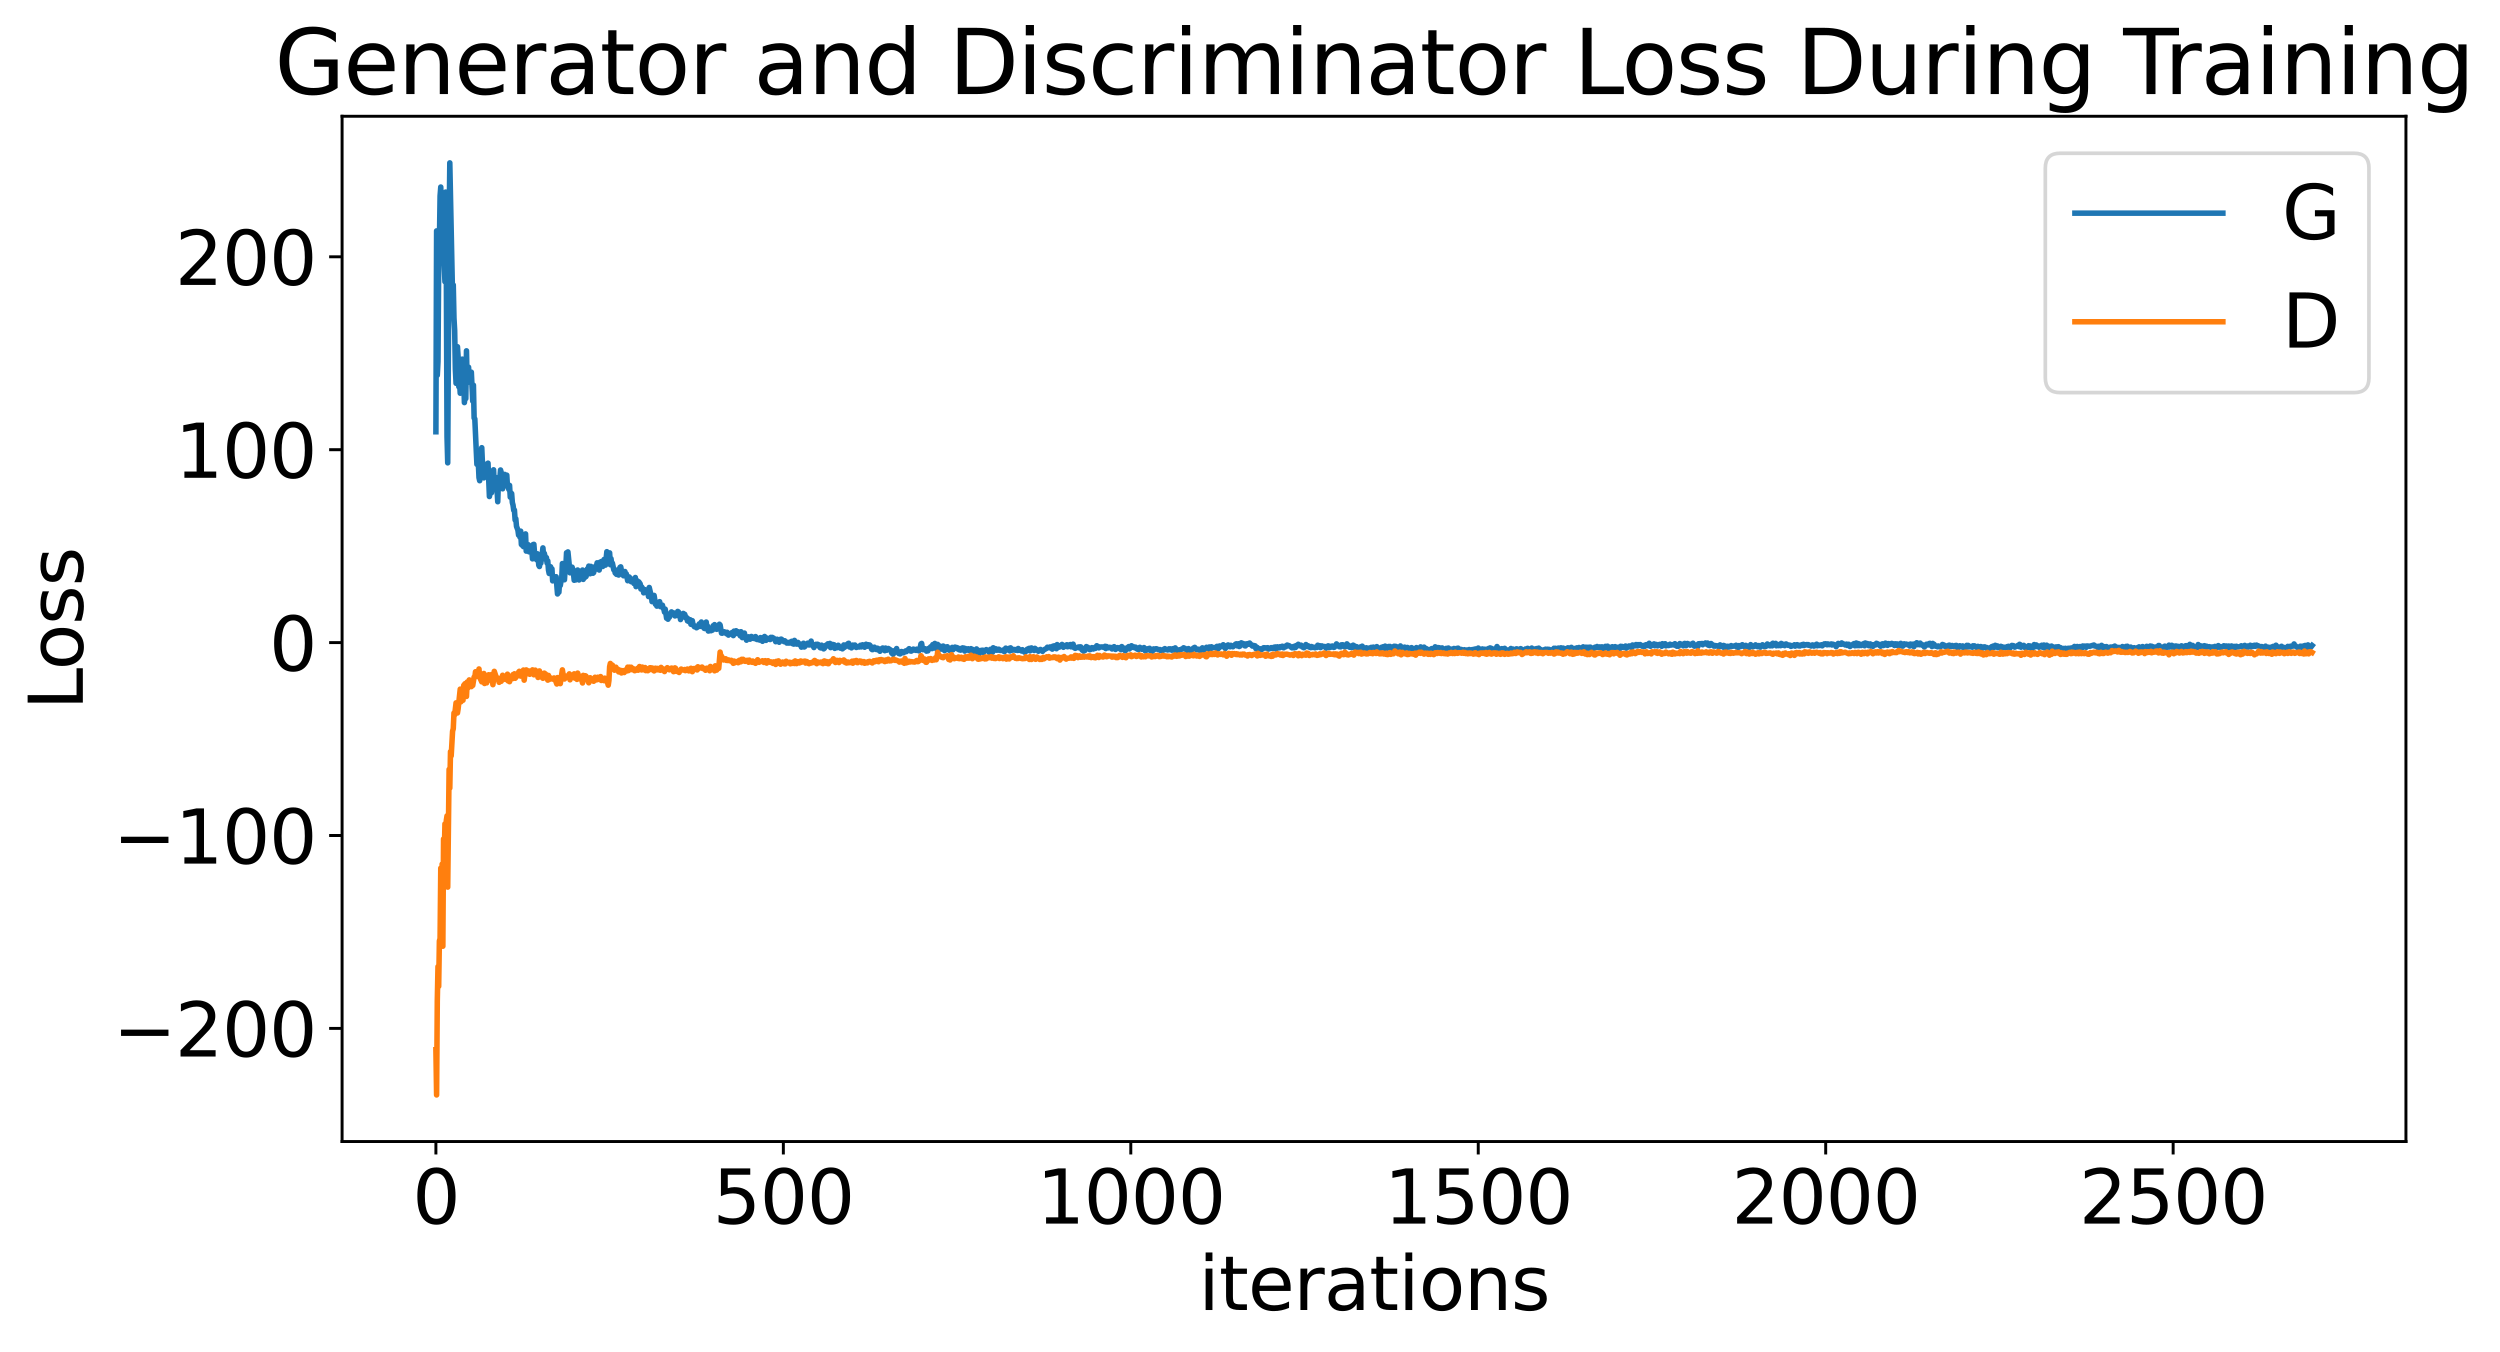 <?xml version="1.0" encoding="utf-8" standalone="no"?>
<!DOCTYPE svg PUBLIC "-//W3C//DTD SVG 1.1//EN"
  "http://www.w3.org/Graphics/SVG/1.1/DTD/svg11.dtd">
<svg xmlns:xlink="http://www.w3.org/1999/xlink" width="675.923pt" height="365.549pt" viewBox="0 0 675.923 365.549" xmlns="http://www.w3.org/2000/svg" version="1.1">
 <defs>
  <style type="text/css">*{stroke-linejoin: round; stroke-linecap: butt}</style>
 </defs>
 <g id="figure_1">
  <g id="patch_1">
   <path d="M 0 365.549 
L 675.923 365.549 
L 675.923 -0 
L 0 -0 
z
" style="fill: #ffffff"/>
  </g>
  <g id="axes_1">
   <g id="patch_2">
    <path d="M 92.491 308.636 
L 650.491 308.636 
L 650.491 31.436 
L 92.491 31.436 
z
" style="fill: #ffffff"/>
   </g>
   <g id="matplotlib.axis_1">
    <g id="xtick_1">
     <g id="line2d_1">
      <defs>
       <path id="mecb4321691" d="M 0 0 
L 0 3.5 
" style="stroke: #000000; stroke-width: 0.8"/>
      </defs>
      <g>
       <use xlink:href="#mecb4321691" x="117.854" y="308.636" style="stroke: #000000; stroke-width: 0.8"/>
      </g>
     </g>
     <g id="text_1">
      <!-- 0 -->
      <g transform="translate(111.492 330.833) scale(0.2 -0.2)">
       <defs>
        <path id="DejaVuSans-30" d="M 2034 4250 
Q 1547 4250 1301 3770 
Q 1056 3291 1056 2328 
Q 1056 1369 1301 889 
Q 1547 409 2034 409 
Q 2525 409 2770 889 
Q 3016 1369 3016 2328 
Q 3016 3291 2770 3770 
Q 2525 4250 2034 4250 
z
M 2034 4750 
Q 2819 4750 3233 4129 
Q 3647 3509 3647 2328 
Q 3647 1150 3233 529 
Q 2819 -91 2034 -91 
Q 1250 -91 836 529 
Q 422 1150 422 2328 
Q 422 3509 836 4129 
Q 1250 4750 2034 4750 
z
" transform="scale(0.016)"/>
       </defs>
       <use xlink:href="#DejaVuSans-30"/>
      </g>
     </g>
    </g>
    <g id="xtick_2">
     <g id="line2d_2">
      <g>
       <use xlink:href="#mecb4321691" x="211.794" y="308.636" style="stroke: #000000; stroke-width: 0.8"/>
      </g>
     </g>
     <g id="text_2">
      <!-- 500 -->
      <g transform="translate(192.706 330.833) scale(0.2 -0.2)">
       <defs>
        <path id="DejaVuSans-35" d="M 691 4666 
L 3169 4666 
L 3169 4134 
L 1269 4134 
L 1269 2991 
Q 1406 3038 1543 3061 
Q 1681 3084 1819 3084 
Q 2600 3084 3056 2656 
Q 3513 2228 3513 1497 
Q 3513 744 3044 326 
Q 2575 -91 1722 -91 
Q 1428 -91 1123 -41 
Q 819 9 494 109 
L 494 744 
Q 775 591 1075 516 
Q 1375 441 1709 441 
Q 2250 441 2565 725 
Q 2881 1009 2881 1497 
Q 2881 1984 2565 2268 
Q 2250 2553 1709 2553 
Q 1456 2553 1204 2497 
Q 953 2441 691 2322 
L 691 4666 
z
" transform="scale(0.016)"/>
       </defs>
       <use xlink:href="#DejaVuSans-35"/>
       <use xlink:href="#DejaVuSans-30" x="63.623"/>
       <use xlink:href="#DejaVuSans-30" x="127.246"/>
      </g>
     </g>
    </g>
    <g id="xtick_3">
     <g id="line2d_3">
      <g>
       <use xlink:href="#mecb4321691" x="305.733" y="308.636" style="stroke: #000000; stroke-width: 0.8"/>
      </g>
     </g>
     <g id="text_3">
      <!-- 1000 -->
      <g transform="translate(280.283 330.833) scale(0.2 -0.2)">
       <defs>
        <path id="DejaVuSans-31" d="M 794 531 
L 1825 531 
L 1825 4091 
L 703 3866 
L 703 4441 
L 1819 4666 
L 2450 4666 
L 2450 531 
L 3481 531 
L 3481 0 
L 794 0 
L 794 531 
z
" transform="scale(0.016)"/>
       </defs>
       <use xlink:href="#DejaVuSans-31"/>
       <use xlink:href="#DejaVuSans-30" x="63.623"/>
       <use xlink:href="#DejaVuSans-30" x="127.246"/>
       <use xlink:href="#DejaVuSans-30" x="190.869"/>
      </g>
     </g>
    </g>
    <g id="xtick_4">
     <g id="line2d_4">
      <g>
       <use xlink:href="#mecb4321691" x="399.672" y="308.636" style="stroke: #000000; stroke-width: 0.8"/>
      </g>
     </g>
     <g id="text_4">
      <!-- 1500 -->
      <g transform="translate(374.222 330.833) scale(0.2 -0.2)">
       <use xlink:href="#DejaVuSans-31"/>
       <use xlink:href="#DejaVuSans-35" x="63.623"/>
       <use xlink:href="#DejaVuSans-30" x="127.246"/>
       <use xlink:href="#DejaVuSans-30" x="190.869"/>
      </g>
     </g>
    </g>
    <g id="xtick_5">
     <g id="line2d_5">
      <g>
       <use xlink:href="#mecb4321691" x="493.612" y="308.636" style="stroke: #000000; stroke-width: 0.8"/>
      </g>
     </g>
     <g id="text_5">
      <!-- 2000 -->
      <g transform="translate(468.162 330.833) scale(0.2 -0.2)">
       <defs>
        <path id="DejaVuSans-32" d="M 1228 531 
L 3431 531 
L 3431 0 
L 469 0 
L 469 531 
Q 828 903 1448 1529 
Q 2069 2156 2228 2338 
Q 2531 2678 2651 2914 
Q 2772 3150 2772 3378 
Q 2772 3750 2511 3984 
Q 2250 4219 1831 4219 
Q 1534 4219 1204 4116 
Q 875 4013 500 3803 
L 500 4441 
Q 881 4594 1212 4672 
Q 1544 4750 1819 4750 
Q 2544 4750 2975 4387 
Q 3406 4025 3406 3419 
Q 3406 3131 3298 2873 
Q 3191 2616 2906 2266 
Q 2828 2175 2409 1742 
Q 1991 1309 1228 531 
z
" transform="scale(0.016)"/>
       </defs>
       <use xlink:href="#DejaVuSans-32"/>
       <use xlink:href="#DejaVuSans-30" x="63.623"/>
       <use xlink:href="#DejaVuSans-30" x="127.246"/>
       <use xlink:href="#DejaVuSans-30" x="190.869"/>
      </g>
     </g>
    </g>
    <g id="xtick_6">
     <g id="line2d_6">
      <g>
       <use xlink:href="#mecb4321691" x="587.551" y="308.636" style="stroke: #000000; stroke-width: 0.8"/>
      </g>
     </g>
     <g id="text_6">
      <!-- 2500 -->
      <g transform="translate(562.101 330.833) scale(0.2 -0.2)">
       <use xlink:href="#DejaVuSans-32"/>
       <use xlink:href="#DejaVuSans-35" x="63.623"/>
       <use xlink:href="#DejaVuSans-30" x="127.246"/>
       <use xlink:href="#DejaVuSans-30" x="190.869"/>
      </g>
     </g>
    </g>
    <g id="text_7">
     <!-- iterations -->
     <g transform="translate(324.036 354.189) scale(0.2 -0.2)">
      <defs>
       <path id="DejaVuSans-69" d="M 603 3500 
L 1178 3500 
L 1178 0 
L 603 0 
L 603 3500 
z
M 603 4863 
L 1178 4863 
L 1178 4134 
L 603 4134 
L 603 4863 
z
" transform="scale(0.016)"/>
       <path id="DejaVuSans-74" d="M 1172 4494 
L 1172 3500 
L 2356 3500 
L 2356 3053 
L 1172 3053 
L 1172 1153 
Q 1172 725 1289 603 
Q 1406 481 1766 481 
L 2356 481 
L 2356 0 
L 1766 0 
Q 1100 0 847 248 
Q 594 497 594 1153 
L 594 3053 
L 172 3053 
L 172 3500 
L 594 3500 
L 594 4494 
L 1172 4494 
z
" transform="scale(0.016)"/>
       <path id="DejaVuSans-65" d="M 3597 1894 
L 3597 1613 
L 953 1613 
Q 991 1019 1311 708 
Q 1631 397 2203 397 
Q 2534 397 2845 478 
Q 3156 559 3463 722 
L 3463 178 
Q 3153 47 2828 -22 
Q 2503 -91 2169 -91 
Q 1331 -91 842 396 
Q 353 884 353 1716 
Q 353 2575 817 3079 
Q 1281 3584 2069 3584 
Q 2775 3584 3186 3129 
Q 3597 2675 3597 1894 
z
M 3022 2063 
Q 3016 2534 2758 2815 
Q 2500 3097 2075 3097 
Q 1594 3097 1305 2825 
Q 1016 2553 972 2059 
L 3022 2063 
z
" transform="scale(0.016)"/>
       <path id="DejaVuSans-72" d="M 2631 2963 
Q 2534 3019 2420 3045 
Q 2306 3072 2169 3072 
Q 1681 3072 1420 2755 
Q 1159 2438 1159 1844 
L 1159 0 
L 581 0 
L 581 3500 
L 1159 3500 
L 1159 2956 
Q 1341 3275 1631 3429 
Q 1922 3584 2338 3584 
Q 2397 3584 2469 3576 
Q 2541 3569 2628 3553 
L 2631 2963 
z
" transform="scale(0.016)"/>
       <path id="DejaVuSans-61" d="M 2194 1759 
Q 1497 1759 1228 1600 
Q 959 1441 959 1056 
Q 959 750 1161 570 
Q 1363 391 1709 391 
Q 2188 391 2477 730 
Q 2766 1069 2766 1631 
L 2766 1759 
L 2194 1759 
z
M 3341 1997 
L 3341 0 
L 2766 0 
L 2766 531 
Q 2569 213 2275 61 
Q 1981 -91 1556 -91 
Q 1019 -91 701 211 
Q 384 513 384 1019 
Q 384 1609 779 1909 
Q 1175 2209 1959 2209 
L 2766 2209 
L 2766 2266 
Q 2766 2663 2505 2880 
Q 2244 3097 1772 3097 
Q 1472 3097 1187 3025 
Q 903 2953 641 2809 
L 641 3341 
Q 956 3463 1253 3523 
Q 1550 3584 1831 3584 
Q 2591 3584 2966 3190 
Q 3341 2797 3341 1997 
z
" transform="scale(0.016)"/>
       <path id="DejaVuSans-6f" d="M 1959 3097 
Q 1497 3097 1228 2736 
Q 959 2375 959 1747 
Q 959 1119 1226 758 
Q 1494 397 1959 397 
Q 2419 397 2687 759 
Q 2956 1122 2956 1747 
Q 2956 2369 2687 2733 
Q 2419 3097 1959 3097 
z
M 1959 3584 
Q 2709 3584 3137 3096 
Q 3566 2609 3566 1747 
Q 3566 888 3137 398 
Q 2709 -91 1959 -91 
Q 1206 -91 779 398 
Q 353 888 353 1747 
Q 353 2609 779 3096 
Q 1206 3584 1959 3584 
z
" transform="scale(0.016)"/>
       <path id="DejaVuSans-6e" d="M 3513 2113 
L 3513 0 
L 2938 0 
L 2938 2094 
Q 2938 2591 2744 2837 
Q 2550 3084 2163 3084 
Q 1697 3084 1428 2787 
Q 1159 2491 1159 1978 
L 1159 0 
L 581 0 
L 581 3500 
L 1159 3500 
L 1159 2956 
Q 1366 3272 1645 3428 
Q 1925 3584 2291 3584 
Q 2894 3584 3203 3211 
Q 3513 2838 3513 2113 
z
" transform="scale(0.016)"/>
       <path id="DejaVuSans-73" d="M 2834 3397 
L 2834 2853 
Q 2591 2978 2328 3040 
Q 2066 3103 1784 3103 
Q 1356 3103 1142 2972 
Q 928 2841 928 2578 
Q 928 2378 1081 2264 
Q 1234 2150 1697 2047 
L 1894 2003 
Q 2506 1872 2764 1633 
Q 3022 1394 3022 966 
Q 3022 478 2636 193 
Q 2250 -91 1575 -91 
Q 1294 -91 989 -36 
Q 684 19 347 128 
L 347 722 
Q 666 556 975 473 
Q 1284 391 1588 391 
Q 1994 391 2212 530 
Q 2431 669 2431 922 
Q 2431 1156 2273 1281 
Q 2116 1406 1581 1522 
L 1381 1569 
Q 847 1681 609 1914 
Q 372 2147 372 2553 
Q 372 3047 722 3315 
Q 1072 3584 1716 3584 
Q 2034 3584 2315 3537 
Q 2597 3491 2834 3397 
z
" transform="scale(0.016)"/>
      </defs>
      <use xlink:href="#DejaVuSans-69"/>
      <use xlink:href="#DejaVuSans-74" x="27.783"/>
      <use xlink:href="#DejaVuSans-65" x="66.992"/>
      <use xlink:href="#DejaVuSans-72" x="128.516"/>
      <use xlink:href="#DejaVuSans-61" x="169.629"/>
      <use xlink:href="#DejaVuSans-74" x="230.908"/>
      <use xlink:href="#DejaVuSans-69" x="270.117"/>
      <use xlink:href="#DejaVuSans-6f" x="297.9"/>
      <use xlink:href="#DejaVuSans-6e" x="359.082"/>
      <use xlink:href="#DejaVuSans-73" x="422.461"/>
     </g>
    </g>
   </g>
   <g id="matplotlib.axis_2">
    <g id="ytick_1">
     <g id="line2d_7">
      <defs>
       <path id="m46d9f0e42c" d="M 0 0 
L -3.5 0 
" style="stroke: #000000; stroke-width: 0.8"/>
      </defs>
      <g>
       <use xlink:href="#m46d9f0e42c" x="92.491" y="278.05" style="stroke: #000000; stroke-width: 0.8"/>
      </g>
     </g>
     <g id="text_8">
      <!-- −200 -->
      <g transform="translate(30.556 285.649) scale(0.2 -0.2)">
       <defs>
        <path id="DejaVuSans-2212" d="M 678 2272 
L 4684 2272 
L 4684 1741 
L 678 1741 
L 678 2272 
z
" transform="scale(0.016)"/>
       </defs>
       <use xlink:href="#DejaVuSans-2212"/>
       <use xlink:href="#DejaVuSans-32" x="83.789"/>
       <use xlink:href="#DejaVuSans-30" x="147.412"/>
       <use xlink:href="#DejaVuSans-30" x="211.035"/>
      </g>
     </g>
    </g>
    <g id="ytick_2">
     <g id="line2d_8">
      <g>
       <use xlink:href="#m46d9f0e42c" x="92.491" y="225.896" style="stroke: #000000; stroke-width: 0.8"/>
      </g>
     </g>
     <g id="text_9">
      <!-- −100 -->
      <g transform="translate(30.556 233.494) scale(0.2 -0.2)">
       <use xlink:href="#DejaVuSans-2212"/>
       <use xlink:href="#DejaVuSans-31" x="83.789"/>
       <use xlink:href="#DejaVuSans-30" x="147.412"/>
       <use xlink:href="#DejaVuSans-30" x="211.035"/>
      </g>
     </g>
    </g>
    <g id="ytick_3">
     <g id="line2d_9">
      <g>
       <use xlink:href="#m46d9f0e42c" x="92.491" y="173.741" style="stroke: #000000; stroke-width: 0.8"/>
      </g>
     </g>
     <g id="text_10">
      <!-- 0 -->
      <g transform="translate(72.766 181.34) scale(0.2 -0.2)">
       <use xlink:href="#DejaVuSans-30"/>
      </g>
     </g>
    </g>
    <g id="ytick_4">
     <g id="line2d_10">
      <g>
       <use xlink:href="#m46d9f0e42c" x="92.491" y="121.587" style="stroke: #000000; stroke-width: 0.8"/>
      </g>
     </g>
     <g id="text_11">
      <!-- 100 -->
      <g transform="translate(47.316 129.185) scale(0.2 -0.2)">
       <use xlink:href="#DejaVuSans-31"/>
       <use xlink:href="#DejaVuSans-30" x="63.623"/>
       <use xlink:href="#DejaVuSans-30" x="127.246"/>
      </g>
     </g>
    </g>
    <g id="ytick_5">
     <g id="line2d_11">
      <g>
       <use xlink:href="#m46d9f0e42c" x="92.491" y="69.432" style="stroke: #000000; stroke-width: 0.8"/>
      </g>
     </g>
     <g id="text_12">
      <!-- 200 -->
      <g transform="translate(47.316 77.031) scale(0.2 -0.2)">
       <use xlink:href="#DejaVuSans-32"/>
       <use xlink:href="#DejaVuSans-30" x="63.623"/>
       <use xlink:href="#DejaVuSans-30" x="127.246"/>
      </g>
     </g>
    </g>
    <g id="text_13">
     <!-- Loss -->
     <g transform="translate(22.397 191.971) rotate(-90) scale(0.2 -0.2)">
      <defs>
       <path id="DejaVuSans-4c" d="M 628 4666 
L 1259 4666 
L 1259 531 
L 3531 531 
L 3531 0 
L 628 0 
L 628 4666 
z
" transform="scale(0.016)"/>
      </defs>
      <use xlink:href="#DejaVuSans-4c"/>
      <use xlink:href="#DejaVuSans-6f" x="53.963"/>
      <use xlink:href="#DejaVuSans-73" x="115.145"/>
      <use xlink:href="#DejaVuSans-73" x="167.244"/>
     </g>
    </g>
   </g>
   <g id="line2d_12">
    <path d="M 117.854 116.73 
L 118.042 62.43 
L 118.23 101.447 
L 118.418 97.742 
L 118.606 71.891 
L 118.794 66.005 
L 118.982 53.003 
L 119.169 50.573 
L 119.545 64.408 
L 119.733 63.028 
L 120.297 76.157 
L 120.485 51.933 
L 120.672 73.642 
L 120.86 118.042 
L 121.048 125.137 
L 121.424 60.942 
L 121.612 44.036 
L 122.363 80.272 
L 122.551 77.047 
L 122.739 85.974 
L 122.927 89.32 
L 123.115 99.782 
L 123.303 103.63 
L 123.491 95.49 
L 123.679 93.742 
L 123.866 96.556 
L 124.054 104.57 
L 124.242 103.316 
L 124.43 106.314 
L 124.618 101.623 
L 124.806 103.726 
L 124.994 97.099 
L 125.182 105.599 
L 125.369 102.09 
L 125.557 108.847 
L 125.745 107.116 
L 125.933 107.769 
L 126.121 94.855 
L 126.309 103.51 
L 126.497 99.688 
L 126.685 99.279 
L 126.872 102.538 
L 127.06 101.345 
L 127.248 103.442 
L 127.436 100.627 
L 127.812 108.446 
L 128 104.136 
L 128.188 113.024 
L 128.375 113.257 
L 128.751 121.504 
L 128.939 125.536 
L 129.127 125.084 
L 129.315 124.976 
L 129.503 129.121 
L 129.691 129.965 
L 129.879 127.601 
L 130.066 122.813 
L 130.254 121.045 
L 130.442 125.34 
L 130.63 125.222 
L 130.818 129.2 
L 131.006 126.029 
L 131.194 128.688 
L 131.569 125.986 
L 131.757 127.842 
L 131.945 125.228 
L 132.321 134.24 
L 132.509 133.266 
L 132.697 131.37 
L 132.885 133.221 
L 133.072 131.531 
L 133.26 127.304 
L 133.448 127.022 
L 133.636 131.504 
L 133.824 129.12 
L 134.012 130.156 
L 134.2 129.137 
L 134.575 135.65 
L 134.763 130.074 
L 134.951 129.476 
L 135.139 129.45 
L 135.327 127.074 
L 135.703 128.405 
L 135.891 132.156 
L 136.079 129.996 
L 136.266 130.069 
L 136.454 128.265 
L 136.642 131.05 
L 136.83 130.942 
L 137.018 128.471 
L 137.206 131.531 
L 137.394 131.612 
L 137.582 132.351 
L 137.769 131.231 
L 137.957 134.408 
L 138.145 133.26 
L 138.333 133.452 
L 138.521 135.868 
L 138.709 136.568 
L 138.897 137.965 
L 139.085 137.905 
L 139.272 140.59 
L 139.46 140.248 
L 139.648 142.32 
L 140.024 143.306 
L 140.212 144.682 
L 140.4 144.52 
L 140.588 145.241 
L 140.775 143.607 
L 140.963 147.202 
L 141.151 147.402 
L 141.339 145.313 
L 141.527 147.788 
L 141.715 144.772 
L 141.903 147.865 
L 142.091 144.355 
L 142.279 149 
L 142.466 148.864 
L 142.654 147.327 
L 142.842 147.288 
L 143.03 149.193 
L 143.218 147.831 
L 143.406 148.826 
L 143.594 148.097 
L 143.782 148.745 
L 143.969 151.093 
L 144.157 147.222 
L 144.345 147.174 
L 144.533 149.684 
L 144.721 150.67 
L 144.909 150.084 
L 145.097 151.348 
L 145.285 149.722 
L 145.472 149.971 
L 145.66 152.819 
L 145.848 153.167 
L 146.036 151.635 
L 146.224 152.261 
L 146.412 150.388 
L 146.6 149.702 
L 146.788 148.135 
L 146.975 150.23 
L 147.163 149.606 
L 147.539 151.227 
L 147.727 150.755 
L 147.915 152.243 
L 148.103 151.654 
L 148.291 154.12 
L 148.479 155.049 
L 148.666 153.345 
L 148.854 153.232 
L 149.042 154.848 
L 149.23 153.801 
L 149.418 157.049 
L 149.606 156.894 
L 149.794 155.884 
L 149.982 156.207 
L 150.357 155.932 
L 150.733 160.584 
L 150.921 159.109 
L 151.109 160.133 
L 151.297 157.418 
L 151.485 158.295 
L 151.672 157.179 
L 151.86 156.743 
L 152.048 152.372 
L 152.236 154.609 
L 152.424 154.733 
L 152.612 156.748 
L 152.8 153.888 
L 152.988 153.043 
L 153.175 149.447 
L 153.363 149.481 
L 153.551 149.219 
L 154.115 154.869 
L 154.303 153.25 
L 154.491 154.622 
L 154.679 153.342 
L 154.866 153.924 
L 155.054 155.062 
L 155.242 156.884 
L 155.43 155.222 
L 155.618 156.802 
L 155.994 155.609 
L 156.182 154.116 
L 156.557 156.808 
L 156.745 155.757 
L 156.933 156.419 
L 157.121 154.642 
L 157.309 156.161 
L 157.497 154.121 
L 157.685 156.646 
L 157.872 155.53 
L 158.06 156.177 
L 158.248 155.396 
L 158.436 155.886 
L 158.624 155.26 
L 158.812 153.8 
L 159 154.311 
L 159.188 153.059 
L 159.375 154.648 
L 159.563 155.121 
L 159.751 153.132 
L 160.127 154.046 
L 160.315 154.987 
L 160.503 154.817 
L 160.879 153.203 
L 161.066 153.916 
L 161.442 152.167 
L 161.63 152.402 
L 161.818 152.18 
L 162.006 154.12 
L 162.194 152.017 
L 162.382 153.004 
L 162.569 151.826 
L 162.757 152.171 
L 162.945 153.166 
L 163.133 152.959 
L 163.321 151.263 
L 163.697 152.79 
L 164.072 149.16 
L 164.448 150.867 
L 164.636 150.354 
L 164.824 149.479 
L 165.012 152.677 
L 165.2 151.048 
L 165.388 152.47 
L 165.575 152.266 
L 165.951 154.069 
L 166.139 154.003 
L 166.327 154.911 
L 166.703 155.294 
L 166.891 154.961 
L 167.079 154.061 
L 167.266 155.471 
L 167.454 153.969 
L 167.642 153.382 
L 167.83 153.259 
L 168.206 155.292 
L 168.394 154.85 
L 168.582 155.671 
L 168.769 154.673 
L 168.957 154.526 
L 169.145 155.552 
L 169.333 155.152 
L 169.709 157.01 
L 169.897 156.05 
L 170.085 155.986 
L 170.46 156.386 
L 170.648 157.272 
L 170.836 156.749 
L 171.024 157.107 
L 171.212 157.119 
L 171.4 157.762 
L 171.775 156.145 
L 171.963 158.607 
L 172.151 157.443 
L 172.339 157.06 
L 172.527 157.836 
L 172.715 157.316 
L 173.091 157.854 
L 173.279 159.261 
L 173.466 158.661 
L 173.842 159.239 
L 174.03 160.284 
L 174.218 159.664 
L 174.406 159.434 
L 174.594 159.79 
L 174.969 159.882 
L 175.157 160.257 
L 175.345 161.29 
L 175.533 158.839 
L 175.909 160.457 
L 176.097 160.777 
L 176.285 162.659 
L 176.472 162.115 
L 176.66 162.23 
L 176.848 160.983 
L 177.224 163.379 
L 177.412 163.182 
L 177.6 163.88 
L 177.788 163.181 
L 178.163 162.823 
L 178.351 162.673 
L 178.539 164.01 
L 178.727 163.898 
L 178.915 163.588 
L 179.103 163.629 
L 179.291 164.449 
L 179.479 164.678 
L 179.666 165.504 
L 179.854 164.693 
L 180.23 167.153 
L 180.418 165.966 
L 180.606 167.414 
L 180.794 166.665 
L 180.982 166.885 
L 181.357 165.964 
L 181.545 165.435 
L 181.733 165.632 
L 181.921 166.036 
L 182.109 165.705 
L 182.485 166.526 
L 182.672 166.211 
L 182.86 166.17 
L 183.048 166.419 
L 183.236 165.31 
L 183.424 165.437 
L 183.612 166.031 
L 183.8 165.914 
L 183.988 167.509 
L 184.175 166.784 
L 184.363 166.803 
L 184.739 165.849 
L 184.927 166.801 
L 185.115 166.075 
L 185.491 167.123 
L 185.679 167.003 
L 185.866 167.875 
L 186.054 167.313 
L 186.242 168.064 
L 186.618 167.564 
L 186.806 168.793 
L 186.994 168.643 
L 187.182 167.816 
L 187.369 168.876 
L 187.745 169.444 
L 187.933 169.245 
L 188.121 169.408 
L 188.309 169.728 
L 188.872 169.38 
L 189.06 168.683 
L 189.248 168.772 
L 189.436 169.344 
L 189.624 168.172 
L 190 169.206 
L 190.375 169.872 
L 190.563 169.938 
L 190.751 169.719 
L 190.939 168.183 
L 191.127 169.845 
L 191.315 169.298 
L 191.503 170.614 
L 192.066 170.481 
L 192.254 170.526 
L 192.442 169.978 
L 192.63 170.365 
L 192.818 169.182 
L 193.006 170.062 
L 193.194 168.886 
L 193.757 170.145 
L 193.945 169.928 
L 194.133 170.004 
L 194.321 169.875 
L 194.509 168.776 
L 194.697 168.991 
L 195.072 171.177 
L 195.26 171.202 
L 195.448 170.911 
L 195.824 170.815 
L 196.012 171.005 
L 196.2 170.949 
L 196.388 171.339 
L 196.575 170.948 
L 196.763 171.198 
L 196.951 171.715 
L 197.139 171.475 
L 197.327 171.484 
L 197.891 171.037 
L 198.266 171.846 
L 198.454 170.643 
L 198.642 170.671 
L 198.83 171.286 
L 199.018 170.54 
L 199.206 171.207 
L 199.394 171.295 
L 199.582 170.806 
L 199.769 170.956 
L 199.957 171.291 
L 200.145 171.915 
L 200.333 170.798 
L 200.709 172.397 
L 200.897 171.585 
L 201.085 171.605 
L 201.272 171.167 
L 201.46 172.322 
L 201.648 172.258 
L 201.836 173.086 
L 202.212 172.21 
L 202.4 172.172 
L 202.588 172.281 
L 202.775 172.822 
L 203.151 172.079 
L 203.339 172.579 
L 203.527 172.246 
L 203.715 172.598 
L 203.903 172.411 
L 204.091 172.674 
L 204.279 172.114 
L 204.466 172.761 
L 204.654 172.901 
L 204.842 172.811 
L 205.03 172.945 
L 205.218 172.885 
L 205.406 173.068 
L 205.594 172.388 
L 205.782 172.658 
L 205.969 172.571 
L 206.157 173.385 
L 206.345 172.354 
L 206.533 172.34 
L 206.721 172.085 
L 207.097 173.137 
L 207.285 172.492 
L 207.66 172.835 
L 207.848 172.63 
L 208.036 172.593 
L 208.224 172.908 
L 208.412 172.321 
L 208.6 172.453 
L 208.788 172.33 
L 208.975 172.596 
L 209.163 172.528 
L 209.351 172.861 
L 209.539 172.896 
L 209.727 173.496 
L 210.103 172.827 
L 210.666 173.642 
L 210.854 173.417 
L 211.042 172.834 
L 211.23 172.801 
L 211.418 172.936 
L 211.606 173.232 
L 211.794 173.198 
L 211.982 173.482 
L 212.169 173.24 
L 212.733 173.864 
L 212.921 173.679 
L 213.109 173.868 
L 213.297 173.729 
L 213.485 173.863 
L 213.672 173.579 
L 213.86 173.718 
L 214.048 173.393 
L 214.236 174.005 
L 214.612 174.147 
L 214.8 173.145 
L 215.175 173.921 
L 215.363 174.145 
L 215.551 174.02 
L 215.739 173.687 
L 216.115 174.288 
L 216.303 174.129 
L 216.491 174.243 
L 216.679 174.971 
L 216.866 174.149 
L 217.054 174.472 
L 217.242 173.912 
L 217.43 174.93 
L 217.618 174.81 
L 217.994 174.194 
L 218.182 174.111 
L 218.369 173.893 
L 218.557 173.937 
L 218.745 174.382 
L 219.121 174.032 
L 219.309 173.335 
L 219.497 174.325 
L 219.685 174.571 
L 219.872 174.284 
L 220.06 175.075 
L 220.248 174.592 
L 220.624 174.201 
L 220.812 174.357 
L 221 174.18 
L 221.188 174.241 
L 221.375 174.705 
L 221.563 174.679 
L 221.751 175.121 
L 221.939 175.179 
L 222.127 174.431 
L 222.315 174.649 
L 222.503 175.257 
L 222.691 175.436 
L 222.879 175.288 
L 223.066 174.562 
L 223.254 174.724 
L 223.442 174.37 
L 223.63 174.653 
L 223.818 174.068 
L 224.006 174.415 
L 224.194 174.314 
L 224.382 173.964 
L 224.569 175.091 
L 224.757 174.4 
L 224.945 174.447 
L 225.133 174.234 
L 225.321 174.976 
L 225.509 174.326 
L 225.697 175.3 
L 225.885 174.829 
L 226.26 175.128 
L 226.636 174.462 
L 227.2 175.237 
L 227.388 175.076 
L 227.575 175.141 
L 227.763 175.424 
L 227.951 175.255 
L 228.139 174.372 
L 228.327 175.023 
L 228.891 174.297 
L 229.079 174.415 
L 229.266 174.012 
L 229.454 173.923 
L 229.642 174.914 
L 229.83 174.885 
L 230.018 174.595 
L 230.206 175.164 
L 230.394 174.999 
L 230.582 174.408 
L 230.769 174.791 
L 231.145 174.398 
L 231.333 174.925 
L 231.521 175.056 
L 232.085 174.801 
L 232.272 174.937 
L 232.46 174.81 
L 232.648 174.462 
L 232.836 174.9 
L 233.024 174.84 
L 233.212 174.328 
L 233.4 174.398 
L 233.775 174.995 
L 233.963 174.347 
L 234.151 174.18 
L 234.527 174.718 
L 234.715 174.316 
L 234.903 174.536 
L 235.091 174.371 
L 235.279 174.538 
L 235.654 175.518 
L 235.842 175.645 
L 236.03 175.612 
L 236.218 175.052 
L 236.406 174.975 
L 236.594 175.427 
L 236.782 175.272 
L 236.969 175.617 
L 237.157 175.248 
L 237.345 175.295 
L 237.721 175.899 
L 237.909 176.078 
L 238.285 175.413 
L 238.472 175.624 
L 238.66 175.198 
L 239.036 175.446 
L 239.224 175.928 
L 239.412 175.219 
L 239.6 175.687 
L 239.788 175.795 
L 239.975 175.437 
L 240.163 175.329 
L 240.915 175.826 
L 241.103 176.583 
L 241.479 176.896 
L 241.854 175.912 
L 242.042 176.351 
L 242.23 176.182 
L 242.418 175.35 
L 242.606 176.114 
L 242.794 176.114 
L 242.982 176.673 
L 243.357 176.795 
L 243.733 176.152 
L 243.921 176.214 
L 244.109 176.505 
L 244.297 176.473 
L 244.86 175.988 
L 245.048 176.178 
L 245.424 175.707 
L 245.612 175.724 
L 245.8 175.383 
L 246.175 176.011 
L 246.363 176.042 
L 246.739 175.816 
L 246.927 175.497 
L 247.115 175.554 
L 247.303 175.759 
L 247.679 175.844 
L 247.866 175.513 
L 248.054 175.602 
L 248.43 175.971 
L 248.806 175.09 
L 248.994 174.098 
L 249.182 173.961 
L 249.369 175.204 
L 249.557 175.656 
L 249.745 175.423 
L 249.933 175.632 
L 250.121 175.4 
L 250.497 176.052 
L 250.685 175.854 
L 250.872 175.971 
L 251.06 175.321 
L 251.248 175.442 
L 251.624 174.876 
L 251.812 174.87 
L 252 175.364 
L 252.188 174.282 
L 252.375 175.18 
L 252.563 175.132 
L 252.751 173.969 
L 252.939 174.975 
L 253.127 175.186 
L 253.315 175.592 
L 253.503 174.224 
L 253.691 174.801 
L 253.879 174.913 
L 254.066 174.656 
L 254.442 175.516 
L 254.63 174.805 
L 254.818 174.947 
L 255.006 174.674 
L 255.194 175.576 
L 255.382 175.911 
L 255.757 174.921 
L 255.945 175.439 
L 256.133 174.862 
L 256.321 175.643 
L 256.509 175.346 
L 256.697 175.822 
L 256.885 175.426 
L 257.26 175.266 
L 257.448 175.036 
L 257.636 175.682 
L 258.2 174.957 
L 258.388 175.009 
L 258.575 175.237 
L 258.763 175.091 
L 258.951 175.477 
L 259.139 175.388 
L 259.327 175.687 
L 259.515 175.335 
L 259.703 175.784 
L 259.891 175.347 
L 260.079 175.324 
L 260.266 175.16 
L 260.454 175.583 
L 260.642 175.229 
L 260.83 176.03 
L 261.018 175.341 
L 261.206 175.749 
L 261.394 175.76 
L 261.769 175.409 
L 261.957 175.854 
L 262.145 175.921 
L 262.521 175.379 
L 262.709 176.221 
L 262.897 175.558 
L 263.085 175.672 
L 263.272 176.332 
L 263.836 175.693 
L 264.024 175.452 
L 264.212 176.452 
L 264.4 176.217 
L 264.588 176.977 
L 264.775 175.887 
L 264.963 176.257 
L 265.151 176.363 
L 265.339 175.833 
L 265.715 175.793 
L 265.903 176.41 
L 266.091 176.011 
L 266.279 175.973 
L 266.654 175.636 
L 266.842 175.868 
L 267.03 175.843 
L 267.594 176.531 
L 267.782 175.556 
L 267.969 176.013 
L 268.157 176.017 
L 268.345 176.345 
L 268.533 175.14 
L 268.909 175.377 
L 269.097 175.783 
L 269.285 175.423 
L 269.472 175.801 
L 269.66 175.669 
L 269.848 175.789 
L 270.036 175.528 
L 270.412 175.858 
L 271.163 175.854 
L 271.351 175.697 
L 271.539 176.201 
L 271.915 175.238 
L 272.103 175.776 
L 272.479 175.513 
L 272.666 175.514 
L 272.854 175.285 
L 273.042 175.989 
L 273.23 175.157 
L 273.418 175.828 
L 273.606 175.453 
L 273.794 175.768 
L 274.357 175.605 
L 274.545 175.798 
L 274.733 175.773 
L 274.921 175.579 
L 275.109 175.86 
L 275.297 175.333 
L 275.485 175.83 
L 275.672 175.658 
L 276.048 175.757 
L 276.236 176.02 
L 276.424 175.659 
L 276.612 175.961 
L 276.8 175.953 
L 276.988 176.321 
L 277.175 175.985 
L 277.363 176.126 
L 277.551 175.914 
L 277.739 175.52 
L 277.927 175.792 
L 278.115 175.351 
L 278.303 175.283 
L 278.491 175.971 
L 278.866 175.178 
L 279.242 175.701 
L 279.618 175.877 
L 279.806 175.294 
L 280.369 175.801 
L 280.557 175.732 
L 280.745 176.074 
L 281.121 175.739 
L 281.309 175.59 
L 281.497 175.826 
L 281.685 175.881 
L 281.872 176.103 
L 282.06 175.818 
L 282.436 175.59 
L 283 175.277 
L 283.188 174.986 
L 283.751 175.154 
L 283.939 174.904 
L 284.127 175.099 
L 284.315 174.969 
L 284.503 175.504 
L 284.691 174.699 
L 284.879 174.831 
L 285.066 174.606 
L 285.254 174.634 
L 285.442 174.794 
L 285.63 175.391 
L 285.818 174.278 
L 286.382 174.969 
L 286.569 174.621 
L 286.757 174.54 
L 286.945 174.605 
L 287.133 174.237 
L 287.321 174.811 
L 287.509 175.007 
L 287.697 174.51 
L 287.885 174.737 
L 288.26 174.762 
L 288.448 174.323 
L 288.636 174.867 
L 289.012 174.71 
L 289.2 174.335 
L 289.388 174.263 
L 289.575 174.89 
L 289.763 174.503 
L 289.951 174.751 
L 290.139 174.164 
L 290.327 175.057 
L 290.703 175.29 
L 291.266 175.032 
L 291.642 174.918 
L 291.83 175.167 
L 292.018 174.879 
L 292.206 174.898 
L 292.582 175.764 
L 292.769 175.513 
L 292.957 176.06 
L 293.145 175.326 
L 293.333 175.853 
L 293.709 174.818 
L 293.897 175.37 
L 294.085 174.99 
L 294.272 175.154 
L 294.648 175.659 
L 294.836 175.602 
L 295.212 175.101 
L 295.4 175.393 
L 295.588 175.477 
L 295.963 175.066 
L 296.151 175.31 
L 296.339 175.089 
L 296.527 174.589 
L 296.715 175.021 
L 296.903 174.79 
L 297.091 175.17 
L 297.279 174.947 
L 298.03 174.91 
L 298.406 175.034 
L 298.782 174.742 
L 298.969 175.353 
L 299.157 174.799 
L 299.345 175.076 
L 299.533 175.054 
L 299.721 175.156 
L 299.909 175.007 
L 300.472 175.081 
L 300.66 175.458 
L 300.848 175.097 
L 301.036 175.103 
L 301.224 174.84 
L 301.6 175.588 
L 301.788 175.227 
L 302.163 175.091 
L 302.351 175.332 
L 302.915 175.065 
L 303.103 175.659 
L 303.291 174.818 
L 303.479 175.155 
L 304.042 175.272 
L 304.23 175.982 
L 304.794 175.099 
L 304.982 175.107 
L 305.169 174.82 
L 305.357 175.458 
L 305.545 175.076 
L 305.733 175.091 
L 305.921 174.591 
L 306.485 175.066 
L 306.672 174.908 
L 306.86 175.031 
L 307.048 174.975 
L 307.236 175.371 
L 307.424 175.278 
L 307.612 175.574 
L 307.8 175.621 
L 308.175 175.015 
L 308.363 175.227 
L 308.551 175.197 
L 308.739 175.564 
L 309.303 175.087 
L 309.679 176.029 
L 309.866 175.483 
L 310.242 175.421 
L 310.43 175.655 
L 310.618 175.351 
L 310.806 175.284 
L 310.994 175.868 
L 311.182 175.623 
L 311.369 175.743 
L 311.557 176.091 
L 311.745 175.536 
L 311.933 175.438 
L 312.121 175.585 
L 312.497 175.407 
L 312.685 175.397 
L 313.248 175.677 
L 313.624 175.62 
L 313.812 175.912 
L 314 175.748 
L 314.188 175.908 
L 314.375 175.843 
L 314.563 175.571 
L 314.751 175.719 
L 314.939 175.367 
L 315.127 175.555 
L 315.503 175.619 
L 315.691 175.734 
L 316.066 175.418 
L 316.254 175.665 
L 316.442 175.424 
L 316.818 175.794 
L 317.006 175.439 
L 317.194 175.374 
L 317.569 175.812 
L 317.757 175.171 
L 318.133 176.055 
L 318.321 175.801 
L 318.509 176.177 
L 318.697 176.099 
L 318.885 175.668 
L 319.072 175.763 
L 319.636 175.408 
L 319.824 175.401 
L 320.012 175.142 
L 320.2 175.453 
L 320.388 175.296 
L 320.951 175.843 
L 321.327 175.359 
L 321.515 175.554 
L 321.703 175.953 
L 321.891 175.65 
L 322.079 175.866 
L 322.266 175.538 
L 322.454 175.606 
L 322.642 175.239 
L 323.018 175.03 
L 323.206 175.358 
L 323.394 175.384 
L 323.582 175.706 
L 323.957 175.534 
L 324.521 175.951 
L 324.709 175.451 
L 324.897 175.692 
L 325.085 175.154 
L 325.46 175.801 
L 325.836 175.25 
L 326.024 175.269 
L 326.212 175.005 
L 326.4 175.244 
L 326.775 175.222 
L 326.963 174.925 
L 327.151 175.72 
L 327.339 175.018 
L 327.527 174.866 
L 327.903 175.126 
L 328.466 175.063 
L 328.654 175.164 
L 328.842 175.083 
L 329.03 174.754 
L 329.218 175.529 
L 329.406 174.746 
L 329.594 175.2 
L 329.782 174.64 
L 330.157 174.773 
L 330.345 174.629 
L 330.533 174.817 
L 330.721 174.321 
L 330.909 174.891 
L 331.097 174.758 
L 331.285 175.334 
L 331.472 174.615 
L 331.66 174.957 
L 331.848 174.519 
L 332.036 174.369 
L 332.6 174.872 
L 332.788 174.476 
L 333.351 174.865 
L 334.103 174.123 
L 334.291 174.064 
L 334.479 174.617 
L 334.854 174.056 
L 335.042 174.793 
L 335.23 174.703 
L 335.606 173.798 
L 335.794 174.225 
L 335.982 173.957 
L 336.169 174.163 
L 336.357 174.077 
L 336.545 174.607 
L 336.733 174.632 
L 336.921 174.092 
L 337.109 174.232 
L 337.297 174.029 
L 337.672 174.196 
L 337.86 173.861 
L 338.612 174.683 
L 338.8 174.496 
L 339.363 174.624 
L 339.551 175.37 
L 339.739 175.459 
L 339.927 175.062 
L 340.115 175.708 
L 340.303 175.378 
L 340.491 175.606 
L 340.679 175.415 
L 340.866 175.426 
L 341.054 175.671 
L 341.618 175.142 
L 341.806 175.12 
L 341.994 175.229 
L 342.369 175.127 
L 342.557 175.18 
L 342.745 175.115 
L 342.933 175.495 
L 343.121 175.25 
L 343.497 175.353 
L 343.685 175.104 
L 343.872 175.303 
L 344.06 175.138 
L 344.248 175.286 
L 344.436 174.993 
L 344.624 175.07 
L 344.812 174.912 
L 345 175.487 
L 345.188 175.349 
L 345.375 174.875 
L 345.563 175.108 
L 345.751 175.01 
L 345.939 175.148 
L 346.127 174.844 
L 346.315 174.962 
L 346.503 174.918 
L 346.691 174.724 
L 346.879 175.071 
L 347.066 175.144 
L 347.442 174.715 
L 347.63 174.858 
L 348.006 174.404 
L 348.569 174.588 
L 349.321 175.157 
L 349.697 174.812 
L 349.885 175.153 
L 350.072 174.694 
L 350.26 175.073 
L 350.448 174.532 
L 350.824 174.549 
L 351.012 174.194 
L 351.2 174.577 
L 351.388 174.607 
L 351.763 174.431 
L 352.139 174.944 
L 352.327 174.944 
L 352.515 175.128 
L 352.703 174.757 
L 352.891 174.867 
L 353.079 174.271 
L 353.454 174.796 
L 353.642 174.594 
L 353.83 174.687 
L 354.018 174.968 
L 354.394 175.112 
L 354.582 174.8 
L 354.957 175.05 
L 355.145 174.966 
L 355.521 175.142 
L 355.897 174.902 
L 356.085 175.042 
L 356.272 174.448 
L 356.46 174.955 
L 356.648 174.589 
L 356.836 174.583 
L 357.024 175.099 
L 357.4 174.624 
L 357.588 174.764 
L 358.151 174.804 
L 358.339 174.84 
L 358.527 175.248 
L 358.715 174.811 
L 358.903 174.79 
L 359.091 174.616 
L 359.279 175.098 
L 359.466 174.706 
L 359.654 175.054 
L 360.218 174.658 
L 360.594 175.043 
L 360.782 174.987 
L 361.157 174.469 
L 361.345 174.094 
L 362.097 174.853 
L 362.472 174.894 
L 362.66 174.348 
L 363.036 174.325 
L 363.224 174.577 
L 363.412 174.499 
L 363.6 174.941 
L 363.788 174.68 
L 363.975 174.775 
L 364.163 174.083 
L 364.351 174.597 
L 364.539 174.432 
L 364.727 174.893 
L 364.915 175.004 
L 365.103 174.679 
L 365.291 174.999 
L 365.479 175.097 
L 365.666 174.553 
L 365.854 174.432 
L 366.042 174.88 
L 366.23 174.639 
L 366.418 174.89 
L 366.606 175.366 
L 366.794 174.847 
L 366.982 175.294 
L 367.169 175.222 
L 367.357 175.352 
L 367.733 174.968 
L 367.921 174.865 
L 368.109 175.178 
L 368.297 174.709 
L 368.672 175.296 
L 369.048 175.296 
L 369.424 175.137 
L 369.612 175.597 
L 369.8 175.392 
L 369.988 175.471 
L 370.175 175.221 
L 370.363 175.179 
L 370.551 175.263 
L 370.739 175.029 
L 370.927 175.606 
L 371.115 175.389 
L 371.303 174.961 
L 371.491 175.232 
L 371.679 175.022 
L 371.866 175.254 
L 372.242 174.827 
L 372.43 175.216 
L 372.618 175.148 
L 372.806 175.453 
L 373.182 175.186 
L 373.369 175.289 
L 373.557 174.993 
L 373.745 175.044 
L 373.933 174.871 
L 374.309 175.337 
L 374.497 174.689 
L 374.872 175.381 
L 375.06 174.96 
L 375.248 175.219 
L 375.436 174.785 
L 375.624 174.961 
L 375.812 174.775 
L 376.375 175.376 
L 376.563 174.951 
L 376.939 174.724 
L 377.127 174.872 
L 377.315 174.747 
L 377.503 174.815 
L 377.691 175.239 
L 377.879 175.158 
L 378.066 175.248 
L 378.254 175.017 
L 378.442 175.043 
L 378.63 174.643 
L 378.818 175.422 
L 379.006 175.323 
L 379.194 175.094 
L 379.382 175.065 
L 379.569 175.204 
L 379.757 174.963 
L 379.945 175.078 
L 380.133 175.621 
L 380.321 175.166 
L 380.509 175.049 
L 380.885 175.249 
L 381.072 175.615 
L 381.636 175.1 
L 381.824 175.251 
L 382.012 175.545 
L 382.2 175.364 
L 382.575 175.672 
L 382.951 175.087 
L 383.139 175.633 
L 383.515 176.064 
L 383.703 175.514 
L 383.891 175.344 
L 384.079 174.896 
L 384.266 175.44 
L 384.454 175.147 
L 384.642 175.634 
L 384.83 175.04 
L 385.018 174.964 
L 385.206 175.699 
L 385.394 175.296 
L 385.582 175.338 
L 385.957 175.951 
L 386.145 175.6 
L 386.333 175.889 
L 386.521 175.618 
L 386.709 175.871 
L 387.085 175.364 
L 387.272 175.649 
L 387.46 175.567 
L 387.648 175.803 
L 388.024 174.882 
L 388.212 175.345 
L 388.588 175.386 
L 388.775 175.078 
L 388.963 175.474 
L 389.151 175.125 
L 389.339 175.284 
L 389.527 175.793 
L 389.715 175.597 
L 389.903 175.174 
L 390.466 175.756 
L 390.654 175.555 
L 390.842 175.764 
L 391.03 175.302 
L 391.406 175.408 
L 391.594 175.209 
L 391.782 175.588 
L 392.157 175.481 
L 392.345 175.679 
L 392.721 175.48 
L 392.909 175.593 
L 393.097 175.332 
L 393.285 175.474 
L 393.472 175.473 
L 393.66 175.676 
L 393.848 175.311 
L 394.036 175.553 
L 394.224 175.239 
L 394.412 175.58 
L 394.6 175.508 
L 394.788 175.763 
L 394.975 175.577 
L 395.163 175.615 
L 395.351 175.856 
L 395.539 175.759 
L 395.727 176.07 
L 395.915 175.664 
L 396.103 175.762 
L 396.291 176.022 
L 396.666 175.724 
L 397.042 175.82 
L 397.23 175.614 
L 397.418 175.778 
L 398.169 175.618 
L 398.357 175.885 
L 398.545 175.545 
L 398.733 175.941 
L 398.921 175.451 
L 399.109 175.797 
L 399.297 175.853 
L 399.672 175.214 
L 399.86 175.676 
L 400.048 175.703 
L 400.236 175.519 
L 400.424 175.673 
L 400.612 175.625 
L 400.8 175.45 
L 400.988 176.021 
L 401.175 175.617 
L 401.363 175.528 
L 401.551 175.891 
L 401.927 175.527 
L 402.115 175.609 
L 402.303 175.831 
L 402.491 175.32 
L 402.679 175.442 
L 402.866 175.173 
L 403.242 175.311 
L 403.43 175.761 
L 403.806 175.494 
L 403.994 175.72 
L 404.182 175.446 
L 404.369 175.55 
L 404.557 175.333 
L 404.745 174.807 
L 405.309 175.682 
L 405.497 175.428 
L 405.685 175.729 
L 406.06 175.378 
L 406.248 175.675 
L 406.436 175.42 
L 406.624 175.855 
L 406.812 175.294 
L 407 175.926 
L 407.188 175.704 
L 407.375 175.698 
L 407.563 175.837 
L 407.939 175.901 
L 408.127 175.645 
L 408.315 175.754 
L 408.503 175.338 
L 408.879 176.021 
L 409.066 175.487 
L 409.254 175.826 
L 409.442 175.703 
L 409.63 175.953 
L 410.006 175.422 
L 410.194 175.461 
L 410.382 175.829 
L 411.133 175.373 
L 411.321 175.485 
L 411.509 175.732 
L 411.697 175.717 
L 412.072 175.958 
L 412.448 175.456 
L 412.636 175.703 
L 413.012 175.291 
L 413.2 176.052 
L 413.388 175.675 
L 413.575 175.646 
L 414.139 175.212 
L 414.515 176.102 
L 414.703 175.528 
L 414.891 175.995 
L 415.079 175.447 
L 415.266 175.961 
L 415.454 175.36 
L 415.642 175.578 
L 416.018 175.236 
L 416.394 175.769 
L 416.582 175.61 
L 417.145 176.177 
L 417.521 175.665 
L 417.897 175.516 
L 418.085 175.71 
L 418.272 176.087 
L 418.46 175.526 
L 418.648 175.977 
L 418.836 175.575 
L 419.024 175.991 
L 419.212 175.704 
L 419.4 175.945 
L 419.588 175.675 
L 419.963 175.655 
L 420.151 175.272 
L 420.339 175.525 
L 420.527 175.277 
L 420.715 175.492 
L 421.091 175.413 
L 421.279 175.241 
L 421.466 175.222 
L 421.654 175.375 
L 421.842 175.37 
L 422.03 175.147 
L 422.406 175.365 
L 422.594 175.217 
L 422.782 175.469 
L 422.969 175.332 
L 423.157 175.57 
L 423.345 175.437 
L 423.533 175.555 
L 423.721 175.465 
L 423.909 175.147 
L 424.097 175.21 
L 424.285 175.797 
L 424.66 175.125 
L 424.848 175.028 
L 425.036 175.52 
L 425.412 175.33 
L 425.6 175.71 
L 425.975 175.286 
L 426.163 175.635 
L 426.351 175.152 
L 426.539 175.489 
L 426.727 175.156 
L 426.915 175.065 
L 427.103 175.595 
L 427.479 175.174 
L 427.854 175.347 
L 428.042 174.883 
L 428.23 175.315 
L 428.418 175.154 
L 428.606 175.312 
L 428.794 174.981 
L 428.982 175.43 
L 429.357 174.995 
L 429.733 175.233 
L 429.921 174.958 
L 430.109 175.02 
L 430.297 175.225 
L 431.048 175.28 
L 431.236 174.983 
L 431.424 175.043 
L 431.8 174.795 
L 431.988 175.04 
L 432.363 175.039 
L 432.551 174.894 
L 432.739 175.13 
L 433.115 174.887 
L 433.303 175.418 
L 433.491 175.081 
L 433.679 175.327 
L 433.866 175.147 
L 434.054 174.757 
L 434.43 175.187 
L 434.618 174.709 
L 434.806 175.295 
L 434.994 175.235 
L 435.182 174.978 
L 435.557 175.317 
L 435.933 174.853 
L 436.121 175.227 
L 436.497 175.062 
L 436.685 174.836 
L 436.872 175.143 
L 437.06 174.989 
L 437.248 175.283 
L 437.436 175.006 
L 437.624 175.05 
L 437.812 174.933 
L 438 175.322 
L 438.188 174.735 
L 438.375 174.906 
L 438.563 174.784 
L 438.751 175.037 
L 438.939 174.896 
L 439.315 174.994 
L 439.503 174.666 
L 439.691 175.249 
L 440.066 174.836 
L 440.254 174.953 
L 440.442 174.646 
L 440.63 174.764 
L 440.818 174.654 
L 441.006 174.78 
L 441.194 175.109 
L 441.382 174.386 
L 441.757 174.585 
L 441.945 174.448 
L 442.133 174.604 
L 442.321 174.27 
L 442.509 174.364 
L 442.697 174.633 
L 442.885 174.287 
L 443.072 174.522 
L 443.448 174.272 
L 444.012 174.717 
L 444.388 174.522 
L 444.575 174.804 
L 444.763 174.714 
L 444.951 174.335 
L 445.139 174.293 
L 445.515 174.538 
L 445.703 174.349 
L 445.891 173.92 
L 446.079 174.658 
L 446.266 174.727 
L 446.642 174.294 
L 446.83 174.469 
L 447.206 174.084 
L 447.394 174.598 
L 447.769 174.226 
L 447.957 174.3 
L 448.145 174.626 
L 448.333 174.409 
L 448.521 174.377 
L 448.709 174.217 
L 448.897 174.41 
L 449.085 174.302 
L 449.272 174.739 
L 449.46 174.039 
L 449.648 174.535 
L 449.836 174.165 
L 450.212 174.046 
L 450.4 174.622 
L 450.963 174.387 
L 451.151 174.533 
L 451.527 174.172 
L 451.715 174.427 
L 452.279 174.286 
L 452.466 174.375 
L 452.654 174.326 
L 452.842 174.036 
L 453.03 174.515 
L 453.406 174.73 
L 453.594 174.419 
L 453.782 174.724 
L 453.969 174.526 
L 454.157 174.005 
L 454.533 174.207 
L 454.721 174.166 
L 455.097 174.61 
L 455.472 173.964 
L 455.66 174.008 
L 455.848 174.578 
L 456.036 174.107 
L 456.224 173.975 
L 456.412 174.199 
L 456.6 174.241 
L 456.788 174.143 
L 456.975 174.428 
L 457.163 174.219 
L 457.351 174.239 
L 457.727 173.908 
L 458.103 174.702 
L 458.479 174.623 
L 458.854 174.327 
L 459.042 174.805 
L 459.23 174.05 
L 459.982 174.038 
L 460.169 173.988 
L 460.357 174.318 
L 460.545 174.068 
L 460.921 173.963 
L 461.109 173.833 
L 461.485 174.206 
L 461.672 173.862 
L 461.86 174.436 
L 462.048 174.276 
L 462.236 174.546 
L 462.424 174.091 
L 462.612 173.996 
L 463.363 174.684 
L 463.551 174.495 
L 463.739 174.694 
L 464.115 174.575 
L 464.491 174.687 
L 464.679 174.867 
L 464.866 174.828 
L 465.054 174.353 
L 465.43 174.805 
L 465.994 174.504 
L 466.182 175.143 
L 466.369 174.635 
L 466.745 175.195 
L 467.121 174.73 
L 467.497 174.932 
L 467.685 174.732 
L 467.872 174.845 
L 468.06 174.55 
L 468.248 174.735 
L 468.812 174.677 
L 469.188 174.563 
L 469.375 174.456 
L 469.563 174.939 
L 469.751 174.687 
L 469.939 175.078 
L 470.127 174.556 
L 470.503 174.842 
L 470.691 174.511 
L 470.879 174.712 
L 471.066 174.314 
L 471.254 174.597 
L 471.442 174.622 
L 471.63 174.878 
L 472.006 174.489 
L 472.945 175.058 
L 473.321 174.289 
L 473.885 174.885 
L 474.072 174.737 
L 474.26 174.773 
L 474.636 174.349 
L 474.824 174.697 
L 475.012 174.68 
L 475.2 174.845 
L 475.388 174.556 
L 475.575 174.541 
L 475.763 174.91 
L 475.951 174.971 
L 476.139 174.604 
L 476.327 174.617 
L 476.515 174.327 
L 476.891 174.661 
L 477.079 174.842 
L 477.266 174.529 
L 477.454 174.759 
L 477.83 174.115 
L 478.018 174.471 
L 478.582 174.621 
L 478.769 174.553 
L 478.957 174.171 
L 479.145 174.613 
L 479.333 173.912 
L 479.521 174.367 
L 479.709 174.213 
L 479.897 174.211 
L 480.085 173.952 
L 480.272 174.605 
L 480.46 174.297 
L 480.836 174.563 
L 481.212 174.168 
L 481.4 174.573 
L 481.588 173.958 
L 481.775 174.466 
L 481.963 174.426 
L 482.151 174.189 
L 482.527 174.566 
L 482.715 174.167 
L 482.903 174.101 
L 483.466 174.48 
L 483.654 174.388 
L 483.842 174.521 
L 484.03 174.455 
L 484.218 174.766 
L 484.782 174.535 
L 484.969 174.53 
L 485.157 174.324 
L 485.345 174.701 
L 485.721 174.353 
L 485.909 174.301 
L 486.285 174.632 
L 486.472 174.457 
L 486.66 174.661 
L 486.848 174.458 
L 487.224 174.292 
L 487.412 174.51 
L 487.6 174.199 
L 487.788 174.521 
L 487.975 174.297 
L 488.163 174.37 
L 488.539 174.267 
L 488.727 174.412 
L 488.915 174.29 
L 489.103 174.481 
L 489.291 174.458 
L 489.666 174.666 
L 490.042 174.361 
L 490.418 174.683 
L 490.606 174.623 
L 490.794 174.362 
L 490.982 174.447 
L 491.169 174.168 
L 491.357 174.6 
L 491.733 174.396 
L 491.921 174.521 
L 492.297 174.494 
L 492.485 174.323 
L 492.672 174.611 
L 493.048 174.256 
L 493.236 174.083 
L 493.424 174.211 
L 493.612 174.058 
L 493.988 174.33 
L 494.175 174.092 
L 494.551 174.299 
L 495.115 174.099 
L 495.303 174.387 
L 495.491 174.153 
L 496.242 174.41 
L 496.43 174.834 
L 496.994 173.967 
L 497.182 174.219 
L 497.369 174.106 
L 497.745 174.209 
L 497.933 173.825 
L 498.121 174.158 
L 498.309 174.044 
L 498.685 174.225 
L 498.872 174.374 
L 499.248 174.142 
L 499.436 174.504 
L 499.812 174.187 
L 500.188 174.797 
L 500.751 174.333 
L 500.939 174.388 
L 501.127 174.087 
L 501.315 174.008 
L 501.503 174.594 
L 501.691 174.379 
L 501.879 173.849 
L 502.066 174.558 
L 502.442 174.014 
L 502.63 174.557 
L 502.818 174.23 
L 503.006 174.2 
L 503.194 174.53 
L 503.382 174.228 
L 503.757 174.23 
L 503.945 173.98 
L 504.133 174.593 
L 504.321 173.844 
L 504.509 174.238 
L 504.885 173.999 
L 505.072 174.437 
L 505.26 174.568 
L 505.448 174.522 
L 505.636 174.089 
L 505.824 174.685 
L 506.012 174.629 
L 506.2 174.309 
L 506.388 174.752 
L 506.575 174.309 
L 506.763 174.429 
L 507.139 174.352 
L 507.327 173.926 
L 507.515 174.12 
L 507.703 174.07 
L 508.454 174.717 
L 508.83 174.117 
L 509.018 174.065 
L 509.206 174.533 
L 509.394 174.31 
L 509.582 174.411 
L 509.769 173.884 
L 509.957 174.362 
L 510.145 174.306 
L 510.333 174.486 
L 510.521 174.011 
L 510.709 174.038 
L 510.897 174.229 
L 511.085 174.249 
L 511.46 173.95 
L 511.836 174.248 
L 512.024 174.077 
L 512.212 174.527 
L 512.4 174.073 
L 512.588 174.079 
L 512.775 174.464 
L 512.963 174.101 
L 513.151 174.147 
L 513.339 174.631 
L 513.527 174.596 
L 513.903 173.943 
L 514.091 174.099 
L 514.279 174.691 
L 514.466 174.692 
L 514.842 174.067 
L 515.03 174.309 
L 515.406 174.136 
L 515.782 174.331 
L 515.969 174.242 
L 516.345 174.665 
L 516.533 174.125 
L 516.721 174.543 
L 517.097 174.174 
L 517.472 174.829 
L 517.66 174.08 
L 517.848 174.219 
L 518.224 173.777 
L 518.412 174.298 
L 518.6 174 
L 518.788 173.935 
L 518.975 174.32 
L 519.163 173.879 
L 519.539 174.365 
L 519.727 174.457 
L 519.915 174.364 
L 520.103 174.56 
L 520.291 174.931 
L 520.479 174.418 
L 520.666 174.554 
L 520.854 174.18 
L 521.23 174.193 
L 521.418 174.36 
L 521.606 173.985 
L 521.794 173.94 
L 522.357 174.806 
L 522.545 173.961 
L 522.733 174.657 
L 522.921 174.203 
L 523.109 174.646 
L 523.485 174.734 
L 523.672 174.684 
L 523.86 174.875 
L 524.048 174.651 
L 524.236 174.83 
L 524.424 174.797 
L 524.612 174.904 
L 524.8 174.648 
L 524.988 174.619 
L 525.175 174.247 
L 525.363 174.488 
L 525.551 174.373 
L 525.927 174.824 
L 526.115 174.854 
L 526.303 174.628 
L 526.679 174.995 
L 526.866 174.464 
L 527.054 174.425 
L 527.43 174.815 
L 527.618 174.736 
L 527.806 174.524 
L 527.994 174.757 
L 528.369 174.707 
L 528.557 174.559 
L 528.933 174.499 
L 529.121 175.025 
L 529.309 174.762 
L 529.497 175.121 
L 529.685 174.686 
L 529.872 174.589 
L 530.248 174.858 
L 530.624 174.631 
L 530.812 174.826 
L 531 175.325 
L 531.188 175.201 
L 531.375 174.834 
L 531.563 174.873 
L 531.751 174.484 
L 531.939 174.94 
L 532.127 174.496 
L 532.315 174.904 
L 532.503 174.734 
L 532.691 174.87 
L 533.066 174.895 
L 533.254 174.993 
L 533.442 174.603 
L 533.63 174.691 
L 533.818 174.611 
L 534.382 175.066 
L 534.757 174.752 
L 535.321 175.122 
L 535.509 174.808 
L 535.697 174.854 
L 535.885 175.303 
L 536.072 175.141 
L 536.26 175.153 
L 536.448 174.894 
L 536.636 174.896 
L 537.012 175.225 
L 537.2 175.079 
L 537.388 175.212 
L 537.575 175.692 
L 537.763 175.711 
L 538.139 175.089 
L 538.327 175.365 
L 538.515 174.824 
L 538.703 174.906 
L 538.891 174.681 
L 539.079 175.098 
L 539.454 174.472 
L 539.642 174.879 
L 540.018 174.628 
L 540.206 175.128 
L 540.394 174.849 
L 540.582 174.832 
L 540.769 175.148 
L 540.957 174.747 
L 541.145 175.098 
L 541.333 174.867 
L 541.709 175.142 
L 541.897 174.991 
L 542.085 175.154 
L 542.272 175.133 
L 542.648 174.838 
L 542.836 175.035 
L 543.024 174.738 
L 543.4 175.281 
L 543.588 174.813 
L 543.775 174.779 
L 543.963 174.5 
L 544.151 174.643 
L 544.339 174.558 
L 544.715 174.97 
L 545.279 174.682 
L 545.654 174.458 
L 545.842 174.814 
L 546.03 174.202 
L 546.218 174.305 
L 546.406 174.987 
L 546.594 174.786 
L 546.782 174.828 
L 547.157 174.491 
L 547.533 175.123 
L 547.721 174.916 
L 547.909 174.897 
L 548.097 175.123 
L 548.285 174.943 
L 548.472 174.576 
L 548.66 175.064 
L 548.848 174.638 
L 549.036 175.08 
L 549.412 175.454 
L 549.788 174.648 
L 549.975 174.276 
L 550.351 174.854 
L 550.539 174.367 
L 550.727 174.653 
L 550.915 174.602 
L 551.291 175.003 
L 551.479 174.667 
L 551.666 174.85 
L 551.854 174.836 
L 552.042 174.453 
L 552.23 174.985 
L 552.418 175.021 
L 552.606 174.397 
L 552.794 175.189 
L 552.982 174.562 
L 553.169 174.709 
L 553.357 174.44 
L 553.733 174.995 
L 553.921 174.725 
L 554.297 175.249 
L 554.672 174.677 
L 554.86 174.88 
L 555.048 174.883 
L 555.236 175.311 
L 555.424 175.122 
L 555.612 175.135 
L 555.8 174.919 
L 555.988 175.185 
L 556.175 174.882 
L 556.363 175.312 
L 556.551 174.845 
L 556.739 175.176 
L 556.927 175.235 
L 557.115 175.109 
L 557.303 175.458 
L 557.866 175.321 
L 558.054 175.607 
L 558.242 175.576 
L 558.43 175.282 
L 558.806 175.525 
L 559.182 175.274 
L 559.557 175.283 
L 560.309 175.153 
L 560.497 175.313 
L 560.872 174.777 
L 561.436 175.117 
L 561.624 174.792 
L 561.812 175.369 
L 562 175.061 
L 562.188 175.016 
L 562.375 174.811 
L 562.939 175.172 
L 563.127 174.651 
L 563.315 174.967 
L 563.691 174.676 
L 564.066 175.01 
L 564.254 174.646 
L 565.006 174.728 
L 566.133 174.393 
L 566.321 174.651 
L 566.885 174.744 
L 567.072 174.849 
L 567.26 175.14 
L 567.448 174.734 
L 567.824 175.149 
L 568.2 174.485 
L 568.388 175.229 
L 568.575 175.171 
L 568.763 174.855 
L 568.951 174.833 
L 569.327 175.076 
L 569.515 174.818 
L 569.891 175.468 
L 570.079 175.462 
L 570.266 175.039 
L 570.454 175.278 
L 570.642 174.938 
L 571.018 175.353 
L 571.206 174.887 
L 571.394 175.079 
L 571.582 175.076 
L 571.769 174.679 
L 571.957 174.953 
L 572.333 174.983 
L 572.709 175.108 
L 572.897 175.038 
L 573.46 175.447 
L 573.836 174.806 
L 574.212 175.253 
L 574.4 175.435 
L 574.588 174.92 
L 574.775 174.779 
L 574.963 175.371 
L 575.151 174.723 
L 575.339 175.243 
L 575.527 175.248 
L 575.715 174.99 
L 575.903 175.237 
L 576.091 174.954 
L 576.466 175.434 
L 576.654 175.168 
L 576.842 175.211 
L 577.03 175.12 
L 577.218 175.351 
L 577.406 175.24 
L 577.594 175.526 
L 577.969 175.073 
L 578.157 175.068 
L 578.345 174.886 
L 578.533 175.072 
L 578.721 175.028 
L 578.909 175.173 
L 579.097 175.084 
L 579.285 174.812 
L 579.66 175.13 
L 579.848 175.19 
L 580.036 175.105 
L 580.412 174.745 
L 581.163 175.052 
L 581.351 174.663 
L 581.539 174.883 
L 581.727 174.717 
L 581.915 174.873 
L 582.103 174.864 
L 582.291 175.229 
L 582.479 174.972 
L 582.666 175.168 
L 582.854 174.927 
L 583.042 175.01 
L 583.418 174.896 
L 583.606 174.521 
L 583.794 174.546 
L 583.982 175.178 
L 584.169 175.032 
L 584.357 175.215 
L 585.297 174.698 
L 585.485 175.082 
L 585.672 174.83 
L 586.048 174.998 
L 586.424 174.429 
L 586.612 174.953 
L 586.8 174.668 
L 586.988 174.777 
L 587.175 174.474 
L 587.551 175.123 
L 587.739 174.673 
L 587.927 175.002 
L 588.303 174.65 
L 588.491 175.201 
L 588.679 174.729 
L 589.054 174.8 
L 589.43 175.066 
L 589.618 175.036 
L 589.806 174.61 
L 589.994 175.315 
L 590.369 174.774 
L 590.557 175.131 
L 590.933 174.58 
L 591.497 174.592 
L 591.685 175.127 
L 592.06 174.213 
L 592.436 174.686 
L 592.624 174.701 
L 592.812 174.499 
L 593 175.119 
L 593.188 174.902 
L 593.751 174.953 
L 593.939 174.774 
L 594.127 175.11 
L 594.315 174.265 
L 594.503 174.677 
L 594.879 174.59 
L 595.066 174.904 
L 595.254 174.661 
L 595.818 174.859 
L 596.006 174.576 
L 596.194 174.916 
L 596.382 174.974 
L 596.569 174.708 
L 596.757 174.968 
L 597.321 174.835 
L 597.697 174.973 
L 597.885 175.161 
L 598.072 174.919 
L 598.636 174.945 
L 598.824 174.772 
L 599.012 175.012 
L 599.2 174.804 
L 599.388 175.088 
L 599.763 174.551 
L 599.951 174.964 
L 600.139 174.963 
L 600.327 174.845 
L 600.515 175.084 
L 601.266 174.595 
L 601.642 174.853 
L 601.83 174.654 
L 602.018 174.672 
L 602.394 175.146 
L 602.582 174.668 
L 602.769 175.237 
L 602.957 174.997 
L 603.145 175.006 
L 603.333 174.644 
L 603.709 175.194 
L 603.897 174.798 
L 604.085 174.765 
L 604.272 175.038 
L 604.46 175.047 
L 604.648 174.725 
L 605.024 174.937 
L 605.775 174.793 
L 605.963 174.601 
L 606.339 174.964 
L 606.527 174.661 
L 606.715 174.642 
L 606.903 174.496 
L 607.091 174.739 
L 607.279 174.778 
L 607.466 174.943 
L 607.654 174.658 
L 607.842 174.963 
L 608.03 174.68 
L 608.218 174.669 
L 608.406 174.456 
L 608.594 174.926 
L 608.969 174.562 
L 609.157 174.778 
L 609.533 174.454 
L 609.721 174.763 
L 610.097 174.416 
L 610.285 174.664 
L 610.472 174.571 
L 611.036 174.868 
L 611.412 174.817 
L 611.6 174.835 
L 611.975 175.223 
L 612.351 175.307 
L 612.539 174.703 
L 612.915 175.321 
L 613.291 174.982 
L 613.479 175.029 
L 613.666 175.356 
L 613.854 175.277 
L 614.23 174.899 
L 614.418 174.979 
L 614.606 174.762 
L 614.794 174.871 
L 614.982 175.214 
L 615.169 174.959 
L 615.357 174.448 
L 615.545 175.104 
L 615.733 174.854 
L 616.485 175.056 
L 616.672 175.293 
L 616.86 174.739 
L 617.236 175.195 
L 617.424 175.026 
L 617.612 175.308 
L 617.8 175.123 
L 617.988 175.115 
L 618.363 175.241 
L 618.551 174.764 
L 618.739 175.2 
L 619.115 175.041 
L 619.303 174.707 
L 619.866 174.709 
L 620.054 174.638 
L 620.242 174.109 
L 620.43 174.653 
L 620.618 174.599 
L 620.994 174.968 
L 621.369 175.13 
L 621.557 174.935 
L 621.745 174.932 
L 621.933 174.716 
L 622.121 174.721 
L 622.309 174.877 
L 622.497 175.204 
L 622.872 174.617 
L 623.06 174.694 
L 623.248 174.512 
L 623.436 175.045 
L 623.624 174.646 
L 623.812 175.122 
L 624 174.362 
L 624.188 174.951 
L 624.375 174.839 
L 624.751 175.01 
L 625.127 174.53 
L 625.127 174.53 
" clip-path="url(#p17c4a84181)" style="fill: none; stroke: #1f77b4; stroke-width: 1.5; stroke-linecap: square"/>
   </g>
   <g id="line2d_13">
    <path d="M 117.854 283.818 
L 118.042 296.036 
L 118.23 270.617 
L 118.418 261.343 
L 118.606 266.676 
L 118.794 254.399 
L 118.982 253.785 
L 119.169 234.719 
L 119.357 243.174 
L 119.545 233.623 
L 119.733 255.831 
L 119.921 226.82 
L 120.109 231.623 
L 120.297 222.755 
L 120.485 237.09 
L 120.672 221.8 
L 120.86 220.581 
L 121.048 239.851 
L 121.424 208.013 
L 121.612 213.078 
L 121.8 203.21 
L 121.988 204.367 
L 122.363 197.699 
L 122.551 197.01 
L 122.739 192.779 
L 122.927 193.284 
L 123.303 190.032 
L 123.491 190.98 
L 123.679 192.755 
L 123.866 191.632 
L 124.43 186.32 
L 124.618 189.75 
L 124.806 188.199 
L 125.182 189.321 
L 125.369 185.316 
L 125.745 184.836 
L 125.933 185.98 
L 126.121 188.293 
L 126.309 184.414 
L 126.497 186.018 
L 126.685 185.564 
L 126.872 183.829 
L 127.06 185.264 
L 127.248 184.827 
L 127.436 185.642 
L 127.624 185.082 
L 127.812 185.318 
L 128.188 183.054 
L 128.375 183.092 
L 128.563 181.621 
L 128.751 181.839 
L 128.939 182.87 
L 129.127 182.691 
L 129.315 182.281 
L 129.503 180.87 
L 129.691 183.116 
L 130.254 184.349 
L 130.442 182.465 
L 130.818 182.094 
L 131.006 184.793 
L 131.194 183.635 
L 131.382 183.262 
L 131.569 184.625 
L 131.757 183.488 
L 131.945 184.046 
L 132.133 182.432 
L 132.321 182.812 
L 132.509 182.662 
L 132.697 182.71 
L 132.885 182.39 
L 133.072 182.934 
L 133.26 185.114 
L 133.448 183.825 
L 133.636 181.512 
L 134.012 182.658 
L 134.2 183.311 
L 134.388 183.531 
L 134.575 183.308 
L 134.763 183.621 
L 134.951 184.483 
L 135.139 183.452 
L 135.515 184.197 
L 135.891 182.571 
L 136.079 183.384 
L 136.266 182.948 
L 136.454 183.167 
L 136.642 183.694 
L 136.83 183.058 
L 137.018 183.707 
L 137.206 182.282 
L 137.394 184.111 
L 137.582 183.132 
L 137.769 184.305 
L 137.957 182.88 
L 138.145 183.55 
L 138.521 183.501 
L 138.709 182.389 
L 138.897 182.418 
L 139.085 182.173 
L 139.272 183.391 
L 139.648 182.94 
L 139.836 182.46 
L 140.024 182.325 
L 140.212 181.725 
L 140.4 181.502 
L 140.775 182.8 
L 141.151 182.043 
L 141.339 182.334 
L 141.527 181.16 
L 141.715 183.896 
L 141.903 182.55 
L 142.091 182.064 
L 142.279 181.125 
L 142.466 181.239 
L 142.654 182.005 
L 142.842 182.161 
L 143.03 181.415 
L 143.218 182.304 
L 143.406 181.874 
L 143.594 181.798 
L 143.782 181.982 
L 143.969 181.109 
L 144.157 182.125 
L 144.345 182.441 
L 144.721 181.188 
L 144.909 181.751 
L 145.097 181.584 
L 145.285 182.175 
L 145.472 183.16 
L 145.848 181.401 
L 146.224 182.736 
L 146.412 182.132 
L 146.6 183.201 
L 146.788 183.391 
L 146.975 183.243 
L 147.163 181.992 
L 147.539 182.274 
L 147.727 183.179 
L 147.915 183.429 
L 148.103 183.886 
L 148.291 182.609 
L 148.479 183.712 
L 148.854 183.278 
L 149.042 183.511 
L 149.606 183.633 
L 149.794 183.3 
L 149.982 183.784 
L 150.169 183.91 
L 150.545 184.929 
L 150.733 183.203 
L 150.921 183.315 
L 151.109 184.512 
L 151.297 183.83 
L 151.485 184.83 
L 152.048 181.114 
L 152.424 183.512 
L 152.612 183.578 
L 152.8 183.327 
L 152.988 182.787 
L 153.175 183.102 
L 153.363 182.86 
L 153.551 182.897 
L 153.739 183.097 
L 153.927 182.192 
L 154.115 183.797 
L 154.303 182.708 
L 154.491 182.506 
L 154.679 183.115 
L 154.866 182.719 
L 155.054 182.923 
L 155.242 182.184 
L 155.43 183.354 
L 155.618 182.745 
L 155.806 183.012 
L 155.994 183.685 
L 156.182 181.988 
L 156.745 183.524 
L 156.933 183.242 
L 157.121 183.384 
L 157.309 183.857 
L 157.497 184.649 
L 157.685 182.602 
L 157.872 183.351 
L 158.248 182.7 
L 158.436 182.807 
L 159.188 184.605 
L 159.563 183.244 
L 159.751 184.052 
L 160.127 183.603 
L 160.315 183.576 
L 160.503 184.191 
L 160.691 183.847 
L 160.879 183.112 
L 161.254 183.827 
L 161.442 183.217 
L 161.63 183.101 
L 161.818 183.62 
L 162.006 183.713 
L 162.194 183.597 
L 162.382 182.929 
L 162.569 183.97 
L 162.757 183.33 
L 163.133 183.487 
L 163.321 184.026 
L 163.509 183.355 
L 163.885 184.173 
L 164.072 183.893 
L 164.448 185.25 
L 164.636 183.991 
L 164.824 180.265 
L 165.012 179.38 
L 165.2 179.98 
L 165.388 179.808 
L 165.575 179.832 
L 165.763 180.598 
L 165.951 180.609 
L 166.139 181.205 
L 166.327 180.572 
L 166.515 180.39 
L 166.891 181.16 
L 167.079 180.957 
L 167.266 181.659 
L 167.454 181.66 
L 167.642 181.208 
L 167.83 181.268 
L 168.018 181.946 
L 168.206 181.462 
L 168.394 181.328 
L 168.582 181.406 
L 168.769 181.83 
L 168.957 181.243 
L 169.145 181.199 
L 169.333 181.023 
L 169.521 181.396 
L 169.709 180.381 
L 169.897 181.313 
L 170.085 180.377 
L 170.272 180.395 
L 170.46 181.042 
L 170.648 180.401 
L 170.836 180.904 
L 171.024 181.081 
L 171.212 180.791 
L 171.588 181.338 
L 171.775 181.292 
L 171.963 181.127 
L 172.151 181.168 
L 172.339 180.728 
L 172.527 181.204 
L 172.903 180.211 
L 173.466 181.131 
L 173.654 180.357 
L 174.218 181.131 
L 174.406 180.487 
L 174.594 181.317 
L 174.782 180.843 
L 175.157 181.339 
L 175.345 180.785 
L 175.533 180.901 
L 175.721 180.548 
L 175.909 180.538 
L 176.097 181.045 
L 176.285 180.596 
L 176.66 180.739 
L 176.848 181.394 
L 177.036 180.752 
L 177.224 180.658 
L 177.412 180.738 
L 177.6 181.107 
L 177.788 180.713 
L 178.163 181.124 
L 178.351 180.844 
L 178.539 181.22 
L 178.727 180.446 
L 178.915 181.069 
L 179.103 181.179 
L 179.291 180.838 
L 179.666 181.567 
L 179.854 181.013 
L 180.042 181.076 
L 180.418 180.523 
L 180.606 180.756 
L 180.794 180.733 
L 180.982 181.095 
L 181.357 180.735 
L 181.545 180.631 
L 181.733 180.665 
L 182.109 181.598 
L 182.485 180.569 
L 182.672 180.707 
L 182.86 181.512 
L 183.424 181.481 
L 183.612 181.815 
L 183.8 181.334 
L 183.988 181.233 
L 184.175 180.895 
L 184.363 181.153 
L 184.551 181.111 
L 184.927 181.19 
L 185.115 181.018 
L 185.303 181.323 
L 185.491 181.041 
L 185.679 181.211 
L 185.866 180.891 
L 186.054 181.268 
L 186.242 181.388 
L 186.43 181.082 
L 186.618 181.038 
L 186.806 180.684 
L 186.994 181.453 
L 187.182 181.601 
L 187.369 180.824 
L 187.557 180.767 
L 187.745 181.045 
L 187.933 180.946 
L 188.121 180.981 
L 188.309 180.566 
L 188.497 181.13 
L 188.685 180.276 
L 188.872 180.747 
L 189.812 180.354 
L 190 180.751 
L 190.188 180.748 
L 190.375 180.874 
L 190.563 180.737 
L 190.751 181.217 
L 191.127 180.654 
L 191.315 181.057 
L 191.503 180.653 
L 191.691 180.766 
L 191.879 181.346 
L 192.066 180.196 
L 192.254 180.998 
L 192.63 180.977 
L 192.818 180.774 
L 193.194 181.364 
L 193.382 180.015 
L 193.757 181.177 
L 194.133 180.501 
L 194.321 180.702 
L 194.697 176.307 
L 194.885 177.512 
L 195.072 177.385 
L 195.448 178.096 
L 195.636 178.434 
L 195.824 178.182 
L 196.012 178.339 
L 196.2 178.112 
L 196.388 178.554 
L 196.575 178.428 
L 196.763 178.581 
L 196.951 178.411 
L 197.139 178.595 
L 197.327 178.583 
L 197.515 178.705 
L 197.703 178.525 
L 198.266 179.34 
L 198.454 178.721 
L 198.642 179.195 
L 198.83 178.863 
L 199.206 178.905 
L 199.582 179.18 
L 199.769 178.598 
L 199.957 178.5 
L 200.145 178.959 
L 200.333 178.914 
L 200.521 178.259 
L 200.709 178.663 
L 200.897 178.255 
L 201.085 178.707 
L 201.272 178.493 
L 201.46 178.804 
L 201.648 178.574 
L 201.836 178.67 
L 202.024 178.527 
L 202.212 178.608 
L 202.4 179.052 
L 202.588 178.471 
L 202.963 178.956 
L 203.339 179.056 
L 203.527 178.723 
L 203.715 179.108 
L 204.091 179.04 
L 204.279 179.339 
L 204.466 178.821 
L 204.654 178.829 
L 204.842 178.372 
L 205.218 179.071 
L 205.406 178.823 
L 205.969 178.855 
L 206.157 178.639 
L 206.533 179.103 
L 206.909 178.629 
L 207.285 179.278 
L 207.66 178.641 
L 207.848 178.912 
L 208.224 179.066 
L 208.412 178.941 
L 208.6 179.15 
L 208.788 179.023 
L 208.975 179.363 
L 209.163 178.954 
L 209.351 178.993 
L 209.727 179.645 
L 209.915 178.807 
L 210.103 179.401 
L 210.479 178.679 
L 210.666 179.349 
L 210.854 179.116 
L 211.042 179.583 
L 211.23 179.197 
L 211.606 178.991 
L 211.794 179.357 
L 212.169 179.506 
L 212.357 179.485 
L 212.545 178.781 
L 212.733 179.151 
L 212.921 179.014 
L 213.109 179.135 
L 213.485 179.042 
L 213.672 179.472 
L 213.86 179.22 
L 214.048 179.364 
L 214.236 179.358 
L 214.424 179.005 
L 214.612 179.015 
L 214.8 179.398 
L 214.988 178.693 
L 215.363 179.42 
L 215.739 178.89 
L 215.927 178.93 
L 216.115 179.25 
L 216.303 179.17 
L 216.491 178.71 
L 216.679 179.049 
L 217.054 178.838 
L 217.242 178.798 
L 217.43 178.967 
L 217.618 178.739 
L 217.806 179.272 
L 217.994 178.828 
L 218.182 178.895 
L 218.369 179.253 
L 218.745 179.44 
L 218.933 179.186 
L 219.309 179.266 
L 219.497 179.093 
L 219.685 179.165 
L 220.248 178.565 
L 220.436 178.696 
L 220.624 179.29 
L 220.812 179.438 
L 221 178.95 
L 221.751 179.196 
L 221.939 179.007 
L 222.503 179.428 
L 222.691 178.796 
L 222.879 178.694 
L 223.254 179.311 
L 223.442 178.857 
L 223.63 178.976 
L 223.818 179.434 
L 224.006 179.442 
L 224.194 178.945 
L 224.757 178.733 
L 225.133 178.478 
L 225.321 178.114 
L 225.509 178.65 
L 225.697 178.578 
L 225.885 179.116 
L 226.26 178.539 
L 226.448 178.846 
L 226.636 178.88 
L 226.824 179.132 
L 227.012 178.541 
L 227.575 178.707 
L 227.763 178.63 
L 227.951 178.677 
L 228.139 178.435 
L 228.327 179.006 
L 228.515 178.741 
L 228.703 179.194 
L 228.891 179.261 
L 229.079 179.192 
L 229.266 178.985 
L 229.454 179.186 
L 229.83 179.057 
L 230.018 179.137 
L 230.206 179.058 
L 230.394 178.76 
L 230.582 179.311 
L 230.957 178.694 
L 231.333 178.939 
L 231.521 178.571 
L 231.709 179.132 
L 231.897 179.162 
L 232.085 178.782 
L 232.272 178.882 
L 232.46 178.708 
L 232.648 178.845 
L 232.836 178.78 
L 233.024 179.182 
L 233.588 178.875 
L 233.775 179.323 
L 233.963 179.192 
L 234.151 179.233 
L 234.339 179.028 
L 234.527 179.216 
L 234.715 178.893 
L 234.903 178.953 
L 235.091 178.803 
L 235.842 179.24 
L 236.03 179.069 
L 236.218 178.661 
L 236.406 178.659 
L 236.594 178.896 
L 236.782 178.579 
L 237.157 178.495 
L 237.533 178.907 
L 237.721 178.386 
L 238.285 178.325 
L 238.472 178.631 
L 238.848 178.468 
L 239.036 178.548 
L 239.224 178.874 
L 239.6 178.417 
L 239.788 178.743 
L 240.163 178.235 
L 240.539 178.685 
L 240.727 178.604 
L 240.915 178.646 
L 241.291 178.343 
L 241.479 178.461 
L 241.666 178.215 
L 241.854 178.497 
L 242.042 178.551 
L 242.23 178.45 
L 242.606 178.623 
L 242.982 178.732 
L 243.169 179.012 
L 243.733 178.707 
L 243.921 179.022 
L 244.109 178.855 
L 244.485 179.334 
L 244.672 178.045 
L 245.048 179.22 
L 245.236 178.731 
L 245.424 179.095 
L 245.612 178.792 
L 245.8 178.786 
L 245.988 178.993 
L 246.175 178.878 
L 247.303 178.996 
L 247.866 178.572 
L 248.054 178.879 
L 248.242 178.877 
L 248.806 178.452 
L 248.994 177.283 
L 249.182 177.517 
L 249.369 178.409 
L 249.557 178.542 
L 249.745 178.504 
L 249.933 178.166 
L 250.121 178.367 
L 250.309 179.049 
L 250.497 179.066 
L 251.06 178.136 
L 251.248 178.454 
L 251.436 178.396 
L 251.624 178.063 
L 251.812 178.17 
L 252 178.551 
L 252.188 178.261 
L 252.563 178.437 
L 252.939 177.831 
L 253.127 178.376 
L 253.315 177.779 
L 253.503 176.357 
L 253.879 177.258 
L 254.066 177.304 
L 254.63 177.717 
L 255.006 177.816 
L 255.194 177.508 
L 255.569 177.424 
L 255.757 177.491 
L 256.133 177.292 
L 256.509 178.301 
L 256.697 178.086 
L 256.885 178.436 
L 257.072 178.042 
L 257.26 177.006 
L 257.448 177.609 
L 257.636 177.795 
L 257.824 177.651 
L 258.012 178.096 
L 258.2 177.846 
L 258.575 177.919 
L 258.951 178.002 
L 259.139 177.628 
L 259.327 178.075 
L 259.515 178.064 
L 259.891 177.698 
L 260.079 177.852 
L 260.266 178.157 
L 260.454 177.888 
L 260.642 178.266 
L 260.83 178.082 
L 261.018 177.564 
L 261.206 177.63 
L 261.394 177.948 
L 261.582 177.919 
L 261.769 177.461 
L 261.957 177.94 
L 262.145 177.907 
L 262.521 177.15 
L 262.897 178.086 
L 263.46 177.429 
L 263.836 177.796 
L 264.024 177.619 
L 264.212 177.744 
L 264.4 178.211 
L 264.588 178.236 
L 264.775 177.859 
L 264.963 178.154 
L 265.339 178.033 
L 265.527 177.875 
L 265.715 178.017 
L 265.903 177.796 
L 266.279 178.158 
L 266.466 177.616 
L 266.654 178.125 
L 266.842 177.875 
L 267.03 177.903 
L 267.218 177.655 
L 267.406 177.824 
L 267.969 177.543 
L 268.157 177.944 
L 268.345 177.654 
L 268.721 178.014 
L 268.909 177.767 
L 269.097 178.061 
L 269.285 178.012 
L 269.66 177.785 
L 269.848 177.89 
L 270.036 177.582 
L 270.224 178.046 
L 270.412 177.688 
L 270.788 177.795 
L 270.975 177.781 
L 271.163 178.085 
L 271.539 177.867 
L 271.915 177.576 
L 272.103 178.208 
L 272.291 177.687 
L 272.479 177.646 
L 272.854 178.156 
L 273.23 177.582 
L 273.606 177.729 
L 273.794 177.602 
L 273.982 177.3 
L 274.169 177.721 
L 274.357 177.772 
L 274.545 177.986 
L 274.733 177.917 
L 274.921 178.057 
L 275.109 177.882 
L 275.297 178.013 
L 275.485 177.846 
L 276.048 178 
L 276.424 178.094 
L 277.175 178.029 
L 277.363 177.575 
L 277.551 177.903 
L 278.115 177.923 
L 278.303 178.297 
L 278.491 177.536 
L 278.866 178.299 
L 279.242 177.598 
L 279.43 177.571 
L 279.618 178.083 
L 279.806 177.796 
L 279.994 178.261 
L 280.182 177.784 
L 280.369 177.632 
L 280.557 177.853 
L 280.745 177.877 
L 281.121 178.3 
L 281.309 177.978 
L 281.497 178.253 
L 281.685 178.281 
L 282.06 177.731 
L 282.248 178.129 
L 283 177.572 
L 283.188 177.733 
L 283.375 177.716 
L 283.563 177.523 
L 283.751 177.943 
L 284.127 177.803 
L 284.691 177.786 
L 284.879 177.603 
L 285.254 177.613 
L 285.442 177.859 
L 285.63 177.713 
L 285.818 178.068 
L 286.006 178.04 
L 286.194 177.677 
L 286.569 178.46 
L 286.945 177.765 
L 287.321 177.901 
L 287.697 177.506 
L 287.885 177.83 
L 288.072 177.851 
L 288.26 178.206 
L 288.448 177.992 
L 289.388 177.904 
L 289.575 177.61 
L 289.763 177.936 
L 290.139 177.593 
L 290.327 178.001 
L 290.703 177.196 
L 290.891 177.346 
L 291.079 177.253 
L 291.454 177.797 
L 291.83 177.324 
L 292.206 177.705 
L 292.394 177.616 
L 292.582 177.673 
L 292.769 177.426 
L 293.145 177.674 
L 293.333 177.478 
L 293.709 177.493 
L 293.897 177.631 
L 294.272 177.351 
L 294.46 177.684 
L 294.648 177.324 
L 295.024 177.794 
L 295.212 177.535 
L 295.4 177.615 
L 295.588 177.548 
L 295.775 177.779 
L 295.963 177.546 
L 296.151 177.855 
L 296.339 177.637 
L 296.527 177.696 
L 296.715 177.174 
L 296.903 177.705 
L 297.091 177.76 
L 297.279 177.227 
L 297.654 177.536 
L 298.03 177.571 
L 298.218 177.64 
L 298.406 177.566 
L 298.594 177.108 
L 298.782 177.259 
L 298.969 177.267 
L 299.157 177.559 
L 299.345 177.527 
L 299.533 177.324 
L 299.909 177.36 
L 300.472 177.391 
L 300.66 177.67 
L 300.848 177.394 
L 301.036 177.417 
L 301.224 177.634 
L 301.412 177.421 
L 301.788 177.796 
L 301.975 177.479 
L 302.163 177.794 
L 302.351 177.415 
L 302.539 177.603 
L 302.727 177.195 
L 303.103 177.503 
L 303.291 177.498 
L 303.479 177.725 
L 303.666 177.256 
L 303.854 177.579 
L 304.418 177.829 
L 304.794 177.24 
L 304.982 177.373 
L 305.169 177.199 
L 305.545 177.382 
L 305.733 177.048 
L 305.921 177.537 
L 306.86 177.144 
L 307.048 177.187 
L 307.236 177.488 
L 307.8 177.295 
L 307.988 177.051 
L 308.175 177.264 
L 308.363 177.216 
L 308.551 177.618 
L 308.739 177.284 
L 309.115 177.569 
L 309.491 177.443 
L 309.679 177.566 
L 309.866 177.277 
L 310.618 177.317 
L 311.182 177.308 
L 311.369 177.621 
L 311.557 177.497 
L 311.745 177.525 
L 311.933 177.424 
L 312.309 177.515 
L 312.497 177.216 
L 312.685 177.41 
L 312.872 177.217 
L 313.248 177.224 
L 313.436 177.537 
L 313.812 177.478 
L 314.188 177.36 
L 314.375 177.2 
L 314.563 177.385 
L 314.751 177.293 
L 314.939 177.414 
L 315.127 177.334 
L 315.503 177.562 
L 315.691 177.384 
L 315.879 177.543 
L 316.066 177.431 
L 316.818 177.627 
L 317.006 177.363 
L 317.194 177.373 
L 317.382 177.205 
L 317.569 177.385 
L 317.757 177.076 
L 318.133 177.444 
L 318.321 177.243 
L 318.509 177.368 
L 318.697 177.08 
L 318.885 177.347 
L 319.26 177.026 
L 319.448 177.177 
L 319.824 177.028 
L 320.012 177.1 
L 320.2 176.972 
L 320.388 177.069 
L 320.575 177.495 
L 320.763 177.185 
L 321.139 177.385 
L 321.327 177.107 
L 321.515 177.406 
L 321.891 177.166 
L 322.079 177.105 
L 322.266 177.211 
L 322.454 177.109 
L 322.642 177.313 
L 322.83 176.919 
L 323.018 177.241 
L 323.394 177.207 
L 323.582 177.375 
L 323.769 177.17 
L 324.145 177.225 
L 324.333 177.471 
L 324.521 177.145 
L 325.836 177.05 
L 326.024 177.526 
L 326.212 177.564 
L 326.4 176.777 
L 326.588 176.928 
L 326.963 177.012 
L 327.339 176.676 
L 327.715 176.975 
L 327.903 176.73 
L 328.091 176.67 
L 328.279 176.938 
L 328.466 176.909 
L 328.654 176.561 
L 328.842 176.808 
L 329.03 176.852 
L 329.218 177.077 
L 329.406 176.765 
L 329.969 176.919 
L 330.157 176.802 
L 330.533 176.914 
L 330.721 177.053 
L 330.909 177.037 
L 331.097 176.673 
L 331.472 177.094 
L 331.66 177.427 
L 331.848 177.204 
L 332.036 176.791 
L 332.224 176.659 
L 332.412 176.866 
L 332.6 176.748 
L 332.788 176.797 
L 332.975 177.163 
L 333.163 176.705 
L 333.539 176.828 
L 333.727 176.72 
L 334.103 176.943 
L 334.291 176.755 
L 334.479 176.988 
L 334.666 176.826 
L 335.23 177.088 
L 335.418 176.898 
L 335.606 176.919 
L 335.794 177.094 
L 335.982 176.848 
L 336.169 176.937 
L 336.357 176.842 
L 336.733 177.115 
L 337.109 177.118 
L 337.297 177.361 
L 337.485 177.001 
L 337.672 177.068 
L 337.86 176.962 
L 338.424 177.234 
L 338.612 177.019 
L 338.988 176.948 
L 339.363 176.828 
L 339.551 176.868 
L 339.927 177.344 
L 340.115 176.639 
L 340.303 176.953 
L 340.491 176.886 
L 340.679 177.198 
L 341.054 177.086 
L 341.806 177.078 
L 341.994 176.935 
L 342.182 177.421 
L 342.557 176.865 
L 342.933 177.292 
L 343.309 177.292 
L 343.685 177.48 
L 343.872 177.015 
L 344.06 177.422 
L 344.248 176.838 
L 344.624 176.949 
L 344.812 177.084 
L 345 177.063 
L 345.375 176.689 
L 345.563 176.874 
L 345.939 176.825 
L 346.127 177.081 
L 346.315 176.883 
L 346.503 177.15 
L 346.691 176.822 
L 346.879 177.221 
L 347.254 176.885 
L 347.442 176.948 
L 347.818 176.839 
L 348.569 177.03 
L 348.757 177.113 
L 349.509 176.941 
L 349.697 177.216 
L 349.885 177.071 
L 350.072 176.75 
L 350.824 176.856 
L 351.012 177.303 
L 351.2 176.702 
L 351.763 177.137 
L 351.951 177.262 
L 352.139 176.891 
L 352.327 177.086 
L 352.515 176.939 
L 352.703 177.082 
L 352.891 176.916 
L 353.079 177.141 
L 353.266 176.564 
L 353.454 176.748 
L 353.642 176.633 
L 354.018 177.229 
L 354.206 176.969 
L 354.582 177.001 
L 354.769 177.046 
L 354.957 176.916 
L 355.521 177.029 
L 355.709 176.815 
L 356.085 177.194 
L 356.648 177.067 
L 356.836 176.776 
L 357.024 177.009 
L 357.588 176.755 
L 357.775 176.834 
L 357.963 176.554 
L 358.151 176.599 
L 358.527 177.234 
L 358.715 177.088 
L 358.903 176.687 
L 359.091 176.834 
L 359.279 176.626 
L 359.466 176.904 
L 360.218 176.847 
L 360.406 176.919 
L 360.594 176.798 
L 360.782 177.016 
L 360.969 176.802 
L 361.157 176.802 
L 361.345 177.065 
L 361.533 176.846 
L 361.909 177.282 
L 362.097 177.389 
L 362.285 176.89 
L 362.66 176.641 
L 362.848 176.833 
L 363.036 176.722 
L 363.224 177.003 
L 363.412 176.964 
L 363.6 176.348 
L 363.788 176.465 
L 364.163 177.01 
L 364.351 176.901 
L 364.539 177.086 
L 364.727 176.882 
L 364.915 176.953 
L 365.291 176.884 
L 365.479 176.614 
L 366.042 177.117 
L 366.418 176.312 
L 366.794 176.568 
L 366.982 176.41 
L 367.169 176.425 
L 367.357 176.706 
L 367.545 176.384 
L 367.733 176.462 
L 367.921 176.354 
L 368.109 176.847 
L 368.297 176.675 
L 368.672 176.71 
L 368.86 176.535 
L 369.048 176.666 
L 369.236 176.618 
L 369.424 176.806 
L 369.612 176.692 
L 369.8 176.787 
L 369.988 176.602 
L 370.175 176.618 
L 370.363 176.422 
L 370.551 176.647 
L 370.739 176.51 
L 370.927 176.541 
L 371.115 176.748 
L 371.303 176.41 
L 372.054 176.671 
L 372.242 176.257 
L 372.43 176.623 
L 372.618 176.509 
L 372.994 176.781 
L 373.182 176.551 
L 373.369 176.768 
L 373.557 176.528 
L 373.745 176.716 
L 373.933 176.538 
L 374.121 176.826 
L 374.309 176.697 
L 374.497 176.724 
L 374.685 176.905 
L 374.872 176.58 
L 375.06 176.969 
L 375.248 176.964 
L 375.812 176.448 
L 376 176.911 
L 376.375 176.757 
L 376.751 176.762 
L 377.127 176.007 
L 378.066 176.771 
L 378.254 176.614 
L 378.442 176.313 
L 378.818 177.041 
L 379.194 176.383 
L 379.569 176.734 
L 379.945 176.714 
L 380.133 176.839 
L 380.321 176.527 
L 380.509 176.967 
L 380.885 176.917 
L 381.072 176.643 
L 381.448 176.79 
L 382.012 176.736 
L 382.2 176.894 
L 382.388 176.886 
L 382.575 176.604 
L 382.763 177.129 
L 382.951 176.586 
L 383.139 176.674 
L 383.515 176.61 
L 383.703 176.343 
L 383.891 176.416 
L 384.079 176.637 
L 384.266 176.34 
L 384.454 176.518 
L 384.83 176.595 
L 385.018 176.851 
L 385.394 176.578 
L 385.582 176.716 
L 385.957 176.602 
L 386.145 176.917 
L 386.521 176.656 
L 386.709 176.92 
L 386.897 176.611 
L 387.648 176.989 
L 387.836 176.84 
L 388.024 176.491 
L 388.212 176.543 
L 388.4 176.479 
L 388.588 176.677 
L 388.775 176.435 
L 389.339 176.635 
L 389.527 176.423 
L 389.715 176.695 
L 390.279 176.525 
L 390.466 176.726 
L 390.654 176.649 
L 390.842 176.758 
L 391.03 176.658 
L 391.406 176.833 
L 391.782 176.535 
L 391.969 176.672 
L 392.345 176.394 
L 392.721 176.693 
L 393.097 176.476 
L 393.285 176.7 
L 393.472 176.347 
L 393.66 176.599 
L 393.848 176.49 
L 394.036 176.642 
L 394.224 176.613 
L 394.412 176.467 
L 394.788 176.518 
L 394.975 176.468 
L 395.163 176.61 
L 395.539 176.357 
L 395.727 176.628 
L 395.915 176.433 
L 396.103 176.417 
L 396.291 176.709 
L 396.666 176.573 
L 396.854 176.774 
L 397.23 176.545 
L 397.418 176.711 
L 397.606 176.563 
L 398.169 176.749 
L 398.357 176.857 
L 398.545 176.791 
L 398.733 176.499 
L 398.921 176.476 
L 399.109 176.787 
L 399.297 176.688 
L 399.86 176.984 
L 400.048 176.589 
L 400.236 176.696 
L 400.424 176.533 
L 400.8 176.64 
L 400.988 176.528 
L 401.175 176.658 
L 401.363 176.559 
L 401.551 176.775 
L 401.739 176.419 
L 401.927 176.886 
L 402.115 176.592 
L 402.303 176.536 
L 402.491 176.742 
L 402.679 176.402 
L 402.866 176.656 
L 403.054 176.622 
L 403.242 176.85 
L 403.43 176.593 
L 403.618 176.712 
L 403.806 176.525 
L 404.369 176.521 
L 404.557 176.889 
L 404.745 176.573 
L 404.933 176.784 
L 405.497 176.624 
L 405.685 176.906 
L 406.06 176.505 
L 406.248 176.772 
L 406.436 176.538 
L 406.812 176.915 
L 407.375 176.659 
L 407.563 176.644 
L 407.751 176.879 
L 407.939 176.756 
L 408.127 176.829 
L 408.503 176.563 
L 408.691 176.757 
L 409.066 176.699 
L 409.442 176.376 
L 409.63 176.653 
L 409.818 176.678 
L 410.194 176.265 
L 410.382 176.478 
L 410.569 176.335 
L 410.945 176.479 
L 411.133 176.395 
L 411.509 176.95 
L 411.885 176.704 
L 412.636 176.235 
L 412.824 176.482 
L 413.2 176.314 
L 413.388 176.416 
L 413.575 176.249 
L 413.763 176.617 
L 413.951 176.668 
L 414.139 176.37 
L 414.327 176.611 
L 414.515 176.329 
L 414.703 176.431 
L 414.891 176.233 
L 415.266 176.526 
L 415.454 176.301 
L 415.642 176.322 
L 415.83 176.672 
L 416.018 176.398 
L 416.394 176.585 
L 416.582 176.424 
L 416.769 176.416 
L 417.145 176.752 
L 417.521 176.435 
L 418.272 176.408 
L 418.648 176.633 
L 418.836 176.487 
L 419.212 176.587 
L 419.588 176.405 
L 419.775 176.566 
L 419.963 176.547 
L 420.151 176.832 
L 420.339 176.763 
L 420.527 176.351 
L 420.715 176.259 
L 420.903 176.552 
L 421.091 176.311 
L 421.279 176.325 
L 421.466 176.562 
L 421.654 176.503 
L 422.03 176.628 
L 422.218 176.559 
L 422.594 176.887 
L 422.969 176.622 
L 423.157 176.739 
L 423.721 176.22 
L 423.909 176.409 
L 424.097 176.33 
L 424.285 176.462 
L 424.472 176.742 
L 424.66 176.627 
L 424.848 176.309 
L 425.224 176.905 
L 425.412 176.545 
L 425.6 176.826 
L 425.788 176.393 
L 426.163 176.633 
L 426.351 176.425 
L 426.539 176.596 
L 427.291 176.341 
L 427.666 176.653 
L 427.854 176.57 
L 428.042 176.609 
L 428.23 176.233 
L 428.606 176.826 
L 428.794 176.766 
L 428.982 176.588 
L 429.169 176.98 
L 429.545 176.734 
L 429.733 176.962 
L 430.297 176.361 
L 430.672 176.765 
L 430.86 176.696 
L 431.048 177.055 
L 431.236 177.088 
L 431.424 176.53 
L 431.8 176.765 
L 432.175 176.54 
L 432.363 176.645 
L 432.739 176.467 
L 433.303 176.975 
L 433.491 176.75 
L 433.866 176.824 
L 434.054 176.542 
L 434.242 176.744 
L 434.618 176.888 
L 434.806 176.699 
L 434.994 176.789 
L 435.182 177.027 
L 435.369 176.726 
L 435.557 176.725 
L 435.745 176.439 
L 435.933 176.668 
L 436.121 176.44 
L 436.309 176.779 
L 436.685 176.484 
L 437.06 176.578 
L 437.248 176.401 
L 437.624 176.807 
L 437.812 176.868 
L 438 177.155 
L 438.188 176.648 
L 438.375 176.867 
L 439.127 176.616 
L 439.503 176.943 
L 439.879 177.071 
L 440.066 176.631 
L 440.254 176.621 
L 440.63 176.836 
L 440.818 176.726 
L 441.006 176.339 
L 441.194 176.74 
L 441.382 176.357 
L 441.569 176.249 
L 441.945 176.494 
L 442.133 176.716 
L 442.509 176.475 
L 442.697 176.175 
L 442.885 176.152 
L 443.072 176.389 
L 443.448 176.18 
L 443.824 176.38 
L 444.2 176.248 
L 444.388 176.273 
L 444.763 176.777 
L 444.951 176.657 
L 445.139 176.227 
L 445.515 176.677 
L 446.079 176.488 
L 446.454 176.792 
L 446.642 176.225 
L 446.83 176.332 
L 447.394 176.215 
L 447.582 176.244 
L 447.769 176.525 
L 447.957 176.207 
L 448.145 176.648 
L 448.521 176.478 
L 448.709 176.257 
L 448.897 176.605 
L 449.272 176.881 
L 449.46 176.542 
L 449.648 176.559 
L 449.836 176.701 
L 450.212 176.647 
L 450.4 176.306 
L 450.775 176.495 
L 451.151 176.774 
L 451.527 176.5 
L 451.903 176.863 
L 452.091 176.89 
L 452.279 176.324 
L 452.466 176.495 
L 452.654 176.466 
L 452.842 176.795 
L 453.218 176.602 
L 453.406 176.682 
L 453.594 176.587 
L 453.969 176.669 
L 454.157 176.724 
L 454.345 176.143 
L 454.533 176.528 
L 454.909 176.349 
L 455.097 176.73 
L 455.285 176.26 
L 455.472 176.185 
L 455.848 176.519 
L 456.036 176.604 
L 456.224 176.189 
L 456.412 176.497 
L 456.788 176.556 
L 456.975 176.422 
L 457.163 176.613 
L 457.351 176.223 
L 457.539 176.188 
L 457.727 176.329 
L 457.915 176.313 
L 458.291 176.71 
L 458.479 176.541 
L 458.666 176.531 
L 458.854 176.636 
L 459.042 175.96 
L 459.23 176.592 
L 459.418 176.504 
L 459.606 176.577 
L 459.794 176.353 
L 459.982 176.593 
L 460.169 176.29 
L 460.545 176.464 
L 461.109 176.394 
L 461.297 176.238 
L 461.485 176.49 
L 461.86 176.496 
L 462.048 176.583 
L 462.236 176.294 
L 462.424 176.397 
L 462.612 176.229 
L 462.8 176.561 
L 462.988 176.625 
L 463.175 176.309 
L 463.363 176.282 
L 463.739 176.469 
L 463.927 176.456 
L 464.115 176.593 
L 464.303 176.544 
L 464.491 176.163 
L 464.679 176.181 
L 465.242 176.564 
L 465.618 176.632 
L 465.806 176.506 
L 465.994 176.827 
L 466.369 176.322 
L 466.557 176.548 
L 466.745 176.3 
L 466.933 176.54 
L 467.121 176.502 
L 467.497 176.649 
L 467.685 176.424 
L 467.872 176.672 
L 468.06 176.381 
L 468.436 176.476 
L 468.624 176.612 
L 469 176.503 
L 469.188 176.501 
L 469.375 176.383 
L 469.563 176.497 
L 470.127 176.468 
L 470.691 176.566 
L 470.879 176.733 
L 471.066 176.557 
L 471.442 176.534 
L 471.818 176.151 
L 472.194 176.71 
L 472.382 176.282 
L 472.569 176.635 
L 472.757 176.532 
L 472.945 176.832 
L 473.133 176.406 
L 473.321 176.528 
L 473.509 176.403 
L 473.697 176.692 
L 473.885 176.36 
L 474.636 176.887 
L 474.824 176.589 
L 475.012 176.59 
L 475.2 176.726 
L 475.388 176.457 
L 475.575 176.783 
L 475.763 176.718 
L 475.951 176.435 
L 476.327 176.695 
L 476.891 176.397 
L 477.079 176.521 
L 477.266 176.378 
L 477.454 176.65 
L 478.394 176.563 
L 478.582 176.514 
L 479.145 176.827 
L 479.333 176.897 
L 479.521 176.603 
L 479.709 176.679 
L 480.272 176.553 
L 480.46 176.763 
L 480.836 176.524 
L 481.024 176.9 
L 481.212 176.793 
L 481.4 176.999 
L 481.588 176.897 
L 481.775 176.962 
L 481.963 177.173 
L 482.151 176.667 
L 482.339 176.985 
L 482.715 176.543 
L 482.903 176.785 
L 483.091 176.775 
L 483.466 176.975 
L 483.654 176.747 
L 484.03 177.235 
L 484.406 176.562 
L 484.969 176.782 
L 485.157 177.191 
L 485.345 176.523 
L 485.533 176.579 
L 485.721 176.413 
L 485.909 176.747 
L 486.097 176.641 
L 486.285 176.715 
L 486.472 176.43 
L 486.66 176.817 
L 486.848 176.612 
L 487.036 176.593 
L 487.224 176.83 
L 487.412 176.519 
L 487.6 176.458 
L 487.788 176.778 
L 487.975 176.228 
L 488.163 176.366 
L 488.351 176.3 
L 488.539 176.558 
L 488.727 176.365 
L 488.915 176.642 
L 489.103 176.302 
L 489.291 176.26 
L 489.666 176.533 
L 489.854 176.604 
L 490.418 176.378 
L 490.606 176.614 
L 490.982 176.395 
L 491.169 176.344 
L 491.921 176.641 
L 492.109 176.441 
L 492.297 176.766 
L 492.86 176.79 
L 493.048 176.442 
L 493.8 176.504 
L 493.988 176.722 
L 494.175 176.488 
L 494.739 176.583 
L 495.115 176.418 
L 495.303 176.561 
L 495.491 176.47 
L 495.679 176.828 
L 495.866 176.571 
L 496.242 176.638 
L 496.43 176.424 
L 496.806 176.705 
L 496.994 176.337 
L 497.369 176.647 
L 497.557 176.196 
L 497.745 176.21 
L 497.933 176.543 
L 498.872 176.347 
L 499.812 176.753 
L 500 176.531 
L 500.188 176.693 
L 500.563 176.648 
L 500.751 176.472 
L 501.315 176.692 
L 501.503 176.414 
L 501.691 176.42 
L 502.066 176.714 
L 502.442 176.359 
L 502.818 176.502 
L 503.194 176.882 
L 503.382 176.466 
L 503.569 176.373 
L 503.757 176.465 
L 503.945 176.723 
L 504.321 176.374 
L 504.885 176.773 
L 505.072 176.334 
L 505.26 176.542 
L 505.824 176.135 
L 506.2 176.56 
L 506.388 176.759 
L 506.763 176.302 
L 506.951 176.527 
L 507.139 176.243 
L 507.327 176.539 
L 507.515 176.503 
L 507.703 176.201 
L 507.891 176.551 
L 508.079 176.456 
L 508.266 176.234 
L 508.454 176.349 
L 508.642 176.231 
L 508.83 176.63 
L 509.018 176.729 
L 509.206 176.4 
L 509.394 176.432 
L 509.582 176.934 
L 509.957 176.406 
L 510.333 176.299 
L 510.709 176.678 
L 510.897 176.725 
L 511.085 176.284 
L 511.272 176.314 
L 511.46 176.505 
L 511.648 176.162 
L 511.836 176.393 
L 512.775 176.439 
L 512.963 176.144 
L 513.339 175.881 
L 513.527 176.189 
L 513.903 176.08 
L 514.654 176.34 
L 514.842 176.296 
L 515.03 176.431 
L 515.218 176.381 
L 515.406 176.201 
L 515.782 176.416 
L 515.969 176.199 
L 516.345 176.519 
L 516.909 176.26 
L 517.097 176.547 
L 517.285 176.301 
L 517.472 176.68 
L 517.66 176.715 
L 518.412 176.394 
L 518.6 176.801 
L 518.975 176.484 
L 519.163 176.586 
L 519.351 176.893 
L 519.539 176.73 
L 519.727 176.738 
L 519.915 176.448 
L 520.103 176.364 
L 520.291 176.433 
L 520.479 176.685 
L 520.666 176.422 
L 521.042 176.431 
L 521.418 176.582 
L 521.794 176.622 
L 521.982 176.459 
L 522.169 176.459 
L 522.357 176.639 
L 522.545 176.573 
L 522.733 176.687 
L 522.921 176.933 
L 523.109 176.814 
L 523.297 176.483 
L 523.485 176.968 
L 523.672 176.942 
L 523.86 176.65 
L 524.048 176.844 
L 524.236 176.645 
L 524.612 176.536 
L 524.8 176.229 
L 524.988 176.564 
L 525.175 176.328 
L 525.551 176.389 
L 526.303 176.164 
L 526.491 176.257 
L 526.679 176.091 
L 527.054 176.564 
L 527.242 176.355 
L 527.43 176.338 
L 527.806 176.662 
L 527.994 176.387 
L 528.182 176.716 
L 528.369 176.29 
L 528.557 176.331 
L 528.745 176.567 
L 528.933 176.579 
L 529.121 176.38 
L 529.309 176.47 
L 529.497 176.329 
L 529.872 176.472 
L 530.06 176.848 
L 530.436 176.432 
L 530.812 176.49 
L 531.188 176.524 
L 531.375 176.315 
L 531.563 176.436 
L 531.751 176.352 
L 531.939 176.541 
L 532.315 176.415 
L 533.066 176.588 
L 533.254 176.495 
L 533.442 176.646 
L 533.63 176.476 
L 534.006 176.39 
L 534.194 176.632 
L 534.382 176.4 
L 534.569 176.689 
L 534.945 176.267 
L 535.133 176.687 
L 535.509 176.433 
L 535.697 176.838 
L 535.885 176.514 
L 536.072 176.697 
L 536.26 177.082 
L 536.448 176.682 
L 536.636 176.678 
L 537.012 176.987 
L 537.2 176.487 
L 537.388 176.398 
L 537.763 176.737 
L 538.327 176.673 
L 538.703 176.426 
L 539.079 176.875 
L 539.266 176.56 
L 539.454 176.716 
L 539.642 176.602 
L 540.018 176.702 
L 540.394 176.74 
L 540.582 176.881 
L 540.769 176.88 
L 540.957 176.347 
L 541.145 176.556 
L 541.333 176.452 
L 541.521 176.855 
L 541.709 176.543 
L 541.897 176.542 
L 542.085 176.768 
L 542.272 176.494 
L 542.46 176.518 
L 542.648 176.729 
L 542.836 176.479 
L 543.024 176.434 
L 543.212 176.523 
L 543.4 176.487 
L 543.588 176.577 
L 543.775 176.519 
L 544.151 176.768 
L 544.339 176.539 
L 544.527 176.841 
L 544.715 176.849 
L 544.903 176.632 
L 545.091 176.635 
L 545.279 176.767 
L 545.842 176.735 
L 546.03 176.861 
L 546.218 176.695 
L 546.406 177.164 
L 546.594 176.635 
L 546.782 176.62 
L 546.969 176.82 
L 547.345 176.949 
L 547.721 176.362 
L 547.909 176.665 
L 548.285 176.736 
L 548.472 176.879 
L 548.66 176.503 
L 548.848 176.545 
L 549.036 177.104 
L 549.224 176.934 
L 549.412 176.481 
L 549.788 176.65 
L 549.975 176.821 
L 550.163 176.498 
L 550.351 176.738 
L 550.915 176.923 
L 551.103 176.663 
L 551.291 176.68 
L 551.479 176.42 
L 551.854 176.606 
L 552.23 176.782 
L 552.418 176.596 
L 552.606 176.644 
L 552.794 176.992 
L 552.982 176.724 
L 553.169 176.689 
L 553.357 176.353 
L 553.545 176.317 
L 553.733 176.715 
L 553.921 176.725 
L 554.109 177.145 
L 554.297 176.947 
L 554.672 176.901 
L 554.86 176.059 
L 555.424 176.627 
L 555.612 176.668 
L 555.988 176.319 
L 556.175 176.484 
L 556.551 176.248 
L 556.739 176.699 
L 556.927 176.756 
L 557.115 176.941 
L 557.303 176.459 
L 557.866 176.862 
L 558.054 176.559 
L 558.242 176.886 
L 558.806 176.903 
L 558.994 176.572 
L 559.182 176.652 
L 559.557 176.388 
L 559.745 176.426 
L 559.933 176.731 
L 560.121 176.309 
L 560.309 176.666 
L 560.497 176.359 
L 560.872 176.448 
L 561.248 176.731 
L 561.436 176.423 
L 561.812 176.374 
L 562 176.746 
L 562.188 176.31 
L 562.375 176.529 
L 562.563 176.366 
L 562.751 176.73 
L 563.127 176.525 
L 563.315 176.527 
L 563.503 176.722 
L 563.691 176.493 
L 563.879 176.486 
L 564.442 176.854 
L 564.818 176.889 
L 565.194 176.418 
L 565.382 176.659 
L 566.133 176.329 
L 566.509 176.508 
L 566.697 176.327 
L 566.885 176.469 
L 567.072 176.39 
L 567.26 176.673 
L 567.448 176.463 
L 567.636 176.762 
L 568.012 176.341 
L 568.2 176.648 
L 568.763 176.683 
L 568.951 176.447 
L 569.139 176.494 
L 569.327 176.329 
L 569.891 176.592 
L 570.079 176.391 
L 570.642 176.485 
L 571.018 175.896 
L 571.394 176.161 
L 571.957 175.988 
L 572.145 176.126 
L 572.333 176.061 
L 572.521 176.269 
L 572.709 175.903 
L 572.897 175.843 
L 573.085 176.245 
L 573.46 176.358 
L 573.648 176.169 
L 573.836 176.323 
L 574.4 176.329 
L 574.588 176.425 
L 574.963 176.357 
L 575.339 176.395 
L 575.527 176.347 
L 575.903 176.142 
L 576.091 176.333 
L 576.279 176.353 
L 576.466 176.543 
L 576.654 176.358 
L 576.842 176.508 
L 577.218 176.281 
L 577.406 176.054 
L 577.969 176.361 
L 578.157 176.624 
L 578.345 176.342 
L 578.533 176.304 
L 578.721 176.457 
L 578.909 176.263 
L 579.472 176.343 
L 579.66 176.292 
L 579.848 176.711 
L 580.036 176.175 
L 580.412 176.311 
L 580.6 176.424 
L 580.788 176.21 
L 581.163 176.366 
L 581.351 176.321 
L 581.539 176.104 
L 581.727 176.497 
L 581.915 176.241 
L 582.103 176.375 
L 582.666 176.273 
L 582.854 176.053 
L 583.042 176.301 
L 583.23 176.006 
L 583.606 176.532 
L 583.794 176.332 
L 583.982 175.954 
L 584.169 176.141 
L 584.357 176.489 
L 584.545 176.578 
L 584.733 176.539 
L 584.921 176.619 
L 585.109 176.336 
L 585.297 176.35 
L 585.485 176.484 
L 586.236 176.474 
L 586.424 177.044 
L 586.612 176.459 
L 586.8 176.565 
L 587.363 176.293 
L 587.739 176.753 
L 588.115 176.36 
L 588.303 176.505 
L 588.491 176.135 
L 588.679 176.332 
L 589.054 176.275 
L 589.242 176.566 
L 589.43 176.309 
L 589.618 176.314 
L 589.806 176.13 
L 590.182 176.538 
L 590.369 176.441 
L 590.557 176.476 
L 590.933 176.188 
L 591.121 176.438 
L 591.309 176.439 
L 591.685 176.182 
L 592.06 176.399 
L 592.248 176.125 
L 592.436 176.07 
L 592.624 176.323 
L 592.812 176.167 
L 593 176.161 
L 593.188 176.327 
L 593.563 176.297 
L 593.751 176.573 
L 594.315 176.542 
L 594.503 176.633 
L 594.879 176.231 
L 595.066 176.451 
L 595.442 176.117 
L 596.006 176.651 
L 596.194 176.24 
L 596.569 176.536 
L 596.757 176.265 
L 596.945 176.579 
L 597.133 176.334 
L 597.321 176.759 
L 597.697 176.589 
L 598.072 176.583 
L 598.26 176.18 
L 598.448 176.531 
L 598.636 176.392 
L 598.824 176.397 
L 599.012 176.236 
L 599.388 176.811 
L 599.575 176.606 
L 599.763 176.778 
L 599.951 176.531 
L 600.139 176.698 
L 600.515 176.365 
L 600.703 176.478 
L 600.891 176.269 
L 601.079 176.507 
L 601.83 176.199 
L 602.018 176.555 
L 602.206 176.482 
L 602.394 176.599 
L 602.582 176.936 
L 602.769 176.531 
L 602.957 176.685 
L 603.145 176.357 
L 603.333 176.497 
L 603.521 176.256 
L 603.897 176.535 
L 604.085 176.431 
L 604.272 176.712 
L 604.46 176.589 
L 604.648 176.825 
L 604.836 176.377 
L 605.024 176.732 
L 605.212 176.569 
L 605.4 176.794 
L 605.588 176.323 
L 605.775 177.017 
L 605.963 176.95 
L 606.151 176.295 
L 606.339 176.839 
L 606.527 176.582 
L 606.715 176.1 
L 606.903 176.526 
L 607.091 176.523 
L 607.279 176.335 
L 607.654 176.658 
L 607.842 176.377 
L 608.03 176.597 
L 608.406 176.663 
L 608.594 176.326 
L 608.782 176.531 
L 608.969 176.424 
L 609.157 176.699 
L 609.345 176.746 
L 609.533 177.037 
L 609.721 176.826 
L 610.097 176.775 
L 610.472 176.391 
L 610.66 176.048 
L 611.224 176.58 
L 611.412 176.178 
L 611.788 176.553 
L 612.163 176.339 
L 612.351 176.402 
L 612.539 176.302 
L 612.727 176.679 
L 612.915 176.237 
L 613.479 176.68 
L 613.666 176.446 
L 614.23 176.89 
L 614.418 176.267 
L 614.606 176.688 
L 614.794 176.384 
L 615.169 176.686 
L 615.357 176.723 
L 615.545 176.558 
L 615.733 176.215 
L 615.921 176.428 
L 616.109 176.399 
L 616.297 176.645 
L 616.485 176.263 
L 617.236 176.567 
L 617.424 176.345 
L 617.612 176.737 
L 618.363 176.328 
L 618.551 176.663 
L 618.739 176.507 
L 618.927 176.205 
L 619.115 176.548 
L 619.303 176.537 
L 619.491 176.644 
L 619.866 176.31 
L 620.054 176.294 
L 620.43 176.642 
L 621.182 176.357 
L 621.369 176.384 
L 621.557 176.288 
L 621.745 176.687 
L 621.933 176.377 
L 622.121 176.623 
L 622.497 176.697 
L 622.685 176.501 
L 622.872 176.817 
L 623.06 176.024 
L 623.436 176.755 
L 623.812 176.345 
L 624.188 176.778 
L 624.375 176.241 
L 624.563 176.422 
L 624.751 176.188 
L 625.127 176.418 
L 625.127 176.418 
" clip-path="url(#p17c4a84181)" style="fill: none; stroke: #ff7f0e; stroke-width: 1.5; stroke-linecap: square"/>
   </g>
   <g id="patch_3">
    <path d="M 92.491 308.636 
L 92.491 31.436 
" style="fill: none; stroke: #000000; stroke-width: 0.8; stroke-linejoin: miter; stroke-linecap: square"/>
   </g>
   <g id="patch_4">
    <path d="M 650.491 308.636 
L 650.491 31.436 
" style="fill: none; stroke: #000000; stroke-width: 0.8; stroke-linejoin: miter; stroke-linecap: square"/>
   </g>
   <g id="patch_5">
    <path d="M 92.491 308.636 
L 650.491 308.636 
" style="fill: none; stroke: #000000; stroke-width: 0.8; stroke-linejoin: miter; stroke-linecap: square"/>
   </g>
   <g id="patch_6">
    <path d="M 92.491 31.436 
L 650.491 31.436 
" style="fill: none; stroke: #000000; stroke-width: 0.8; stroke-linejoin: miter; stroke-linecap: square"/>
   </g>
   <g id="text_14">
    <!-- Generator and Discriminator Loss During Training -->
    <g transform="translate(74.258 25.436) scale(0.24 -0.24)">
     <defs>
      <path id="DejaVuSans-47" d="M 3809 666 
L 3809 1919 
L 2778 1919 
L 2778 2438 
L 4434 2438 
L 4434 434 
Q 4069 175 3628 42 
Q 3188 -91 2688 -91 
Q 1594 -91 976 548 
Q 359 1188 359 2328 
Q 359 3472 976 4111 
Q 1594 4750 2688 4750 
Q 3144 4750 3555 4637 
Q 3966 4525 4313 4306 
L 4313 3634 
Q 3963 3931 3569 4081 
Q 3175 4231 2741 4231 
Q 1884 4231 1454 3753 
Q 1025 3275 1025 2328 
Q 1025 1384 1454 906 
Q 1884 428 2741 428 
Q 3075 428 3337 486 
Q 3600 544 3809 666 
z
" transform="scale(0.016)"/>
      <path id="DejaVuSans-20" transform="scale(0.016)"/>
      <path id="DejaVuSans-64" d="M 2906 2969 
L 2906 4863 
L 3481 4863 
L 3481 0 
L 2906 0 
L 2906 525 
Q 2725 213 2448 61 
Q 2172 -91 1784 -91 
Q 1150 -91 751 415 
Q 353 922 353 1747 
Q 353 2572 751 3078 
Q 1150 3584 1784 3584 
Q 2172 3584 2448 3432 
Q 2725 3281 2906 2969 
z
M 947 1747 
Q 947 1113 1208 752 
Q 1469 391 1925 391 
Q 2381 391 2643 752 
Q 2906 1113 2906 1747 
Q 2906 2381 2643 2742 
Q 2381 3103 1925 3103 
Q 1469 3103 1208 2742 
Q 947 2381 947 1747 
z
" transform="scale(0.016)"/>
      <path id="DejaVuSans-44" d="M 1259 4147 
L 1259 519 
L 2022 519 
Q 2988 519 3436 956 
Q 3884 1394 3884 2338 
Q 3884 3275 3436 3711 
Q 2988 4147 2022 4147 
L 1259 4147 
z
M 628 4666 
L 1925 4666 
Q 3281 4666 3915 4102 
Q 4550 3538 4550 2338 
Q 4550 1131 3912 565 
Q 3275 0 1925 0 
L 628 0 
L 628 4666 
z
" transform="scale(0.016)"/>
      <path id="DejaVuSans-63" d="M 3122 3366 
L 3122 2828 
Q 2878 2963 2633 3030 
Q 2388 3097 2138 3097 
Q 1578 3097 1268 2742 
Q 959 2388 959 1747 
Q 959 1106 1268 751 
Q 1578 397 2138 397 
Q 2388 397 2633 464 
Q 2878 531 3122 666 
L 3122 134 
Q 2881 22 2623 -34 
Q 2366 -91 2075 -91 
Q 1284 -91 818 406 
Q 353 903 353 1747 
Q 353 2603 823 3093 
Q 1294 3584 2113 3584 
Q 2378 3584 2631 3529 
Q 2884 3475 3122 3366 
z
" transform="scale(0.016)"/>
      <path id="DejaVuSans-6d" d="M 3328 2828 
Q 3544 3216 3844 3400 
Q 4144 3584 4550 3584 
Q 5097 3584 5394 3201 
Q 5691 2819 5691 2113 
L 5691 0 
L 5113 0 
L 5113 2094 
Q 5113 2597 4934 2840 
Q 4756 3084 4391 3084 
Q 3944 3084 3684 2787 
Q 3425 2491 3425 1978 
L 3425 0 
L 2847 0 
L 2847 2094 
Q 2847 2600 2669 2842 
Q 2491 3084 2119 3084 
Q 1678 3084 1418 2786 
Q 1159 2488 1159 1978 
L 1159 0 
L 581 0 
L 581 3500 
L 1159 3500 
L 1159 2956 
Q 1356 3278 1631 3431 
Q 1906 3584 2284 3584 
Q 2666 3584 2933 3390 
Q 3200 3197 3328 2828 
z
" transform="scale(0.016)"/>
      <path id="DejaVuSans-75" d="M 544 1381 
L 544 3500 
L 1119 3500 
L 1119 1403 
Q 1119 906 1312 657 
Q 1506 409 1894 409 
Q 2359 409 2629 706 
Q 2900 1003 2900 1516 
L 2900 3500 
L 3475 3500 
L 3475 0 
L 2900 0 
L 2900 538 
Q 2691 219 2414 64 
Q 2138 -91 1772 -91 
Q 1169 -91 856 284 
Q 544 659 544 1381 
z
M 1991 3584 
L 1991 3584 
z
" transform="scale(0.016)"/>
      <path id="DejaVuSans-67" d="M 2906 1791 
Q 2906 2416 2648 2759 
Q 2391 3103 1925 3103 
Q 1463 3103 1205 2759 
Q 947 2416 947 1791 
Q 947 1169 1205 825 
Q 1463 481 1925 481 
Q 2391 481 2648 825 
Q 2906 1169 2906 1791 
z
M 3481 434 
Q 3481 -459 3084 -895 
Q 2688 -1331 1869 -1331 
Q 1566 -1331 1297 -1286 
Q 1028 -1241 775 -1147 
L 775 -588 
Q 1028 -725 1275 -790 
Q 1522 -856 1778 -856 
Q 2344 -856 2625 -561 
Q 2906 -266 2906 331 
L 2906 616 
Q 2728 306 2450 153 
Q 2172 0 1784 0 
Q 1141 0 747 490 
Q 353 981 353 1791 
Q 353 2603 747 3093 
Q 1141 3584 1784 3584 
Q 2172 3584 2450 3431 
Q 2728 3278 2906 2969 
L 2906 3500 
L 3481 3500 
L 3481 434 
z
" transform="scale(0.016)"/>
      <path id="DejaVuSans-54" d="M -19 4666 
L 3928 4666 
L 3928 4134 
L 2272 4134 
L 2272 0 
L 1638 0 
L 1638 4134 
L -19 4134 
L -19 4666 
z
" transform="scale(0.016)"/>
     </defs>
     <use xlink:href="#DejaVuSans-47"/>
     <use xlink:href="#DejaVuSans-65" x="77.49"/>
     <use xlink:href="#DejaVuSans-6e" x="139.014"/>
     <use xlink:href="#DejaVuSans-65" x="202.393"/>
     <use xlink:href="#DejaVuSans-72" x="263.916"/>
     <use xlink:href="#DejaVuSans-61" x="305.029"/>
     <use xlink:href="#DejaVuSans-74" x="366.309"/>
     <use xlink:href="#DejaVuSans-6f" x="405.518"/>
     <use xlink:href="#DejaVuSans-72" x="466.699"/>
     <use xlink:href="#DejaVuSans-20" x="507.812"/>
     <use xlink:href="#DejaVuSans-61" x="539.6"/>
     <use xlink:href="#DejaVuSans-6e" x="600.879"/>
     <use xlink:href="#DejaVuSans-64" x="664.258"/>
     <use xlink:href="#DejaVuSans-20" x="727.734"/>
     <use xlink:href="#DejaVuSans-44" x="759.521"/>
     <use xlink:href="#DejaVuSans-69" x="836.523"/>
     <use xlink:href="#DejaVuSans-73" x="864.307"/>
     <use xlink:href="#DejaVuSans-63" x="916.406"/>
     <use xlink:href="#DejaVuSans-72" x="971.387"/>
     <use xlink:href="#DejaVuSans-69" x="1012.5"/>
     <use xlink:href="#DejaVuSans-6d" x="1040.283"/>
     <use xlink:href="#DejaVuSans-69" x="1137.695"/>
     <use xlink:href="#DejaVuSans-6e" x="1165.479"/>
     <use xlink:href="#DejaVuSans-61" x="1228.857"/>
     <use xlink:href="#DejaVuSans-74" x="1290.137"/>
     <use xlink:href="#DejaVuSans-6f" x="1329.346"/>
     <use xlink:href="#DejaVuSans-72" x="1390.527"/>
     <use xlink:href="#DejaVuSans-20" x="1431.641"/>
     <use xlink:href="#DejaVuSans-4c" x="1463.428"/>
     <use xlink:href="#DejaVuSans-6f" x="1517.391"/>
     <use xlink:href="#DejaVuSans-73" x="1578.572"/>
     <use xlink:href="#DejaVuSans-73" x="1630.672"/>
     <use xlink:href="#DejaVuSans-20" x="1682.771"/>
     <use xlink:href="#DejaVuSans-44" x="1714.559"/>
     <use xlink:href="#DejaVuSans-75" x="1791.561"/>
     <use xlink:href="#DejaVuSans-72" x="1854.939"/>
     <use xlink:href="#DejaVuSans-69" x="1896.053"/>
     <use xlink:href="#DejaVuSans-6e" x="1923.836"/>
     <use xlink:href="#DejaVuSans-67" x="1987.215"/>
     <use xlink:href="#DejaVuSans-20" x="2050.691"/>
     <use xlink:href="#DejaVuSans-54" x="2082.479"/>
     <use xlink:href="#DejaVuSans-72" x="2128.812"/>
     <use xlink:href="#DejaVuSans-61" x="2169.926"/>
     <use xlink:href="#DejaVuSans-69" x="2231.205"/>
     <use xlink:href="#DejaVuSans-6e" x="2258.988"/>
     <use xlink:href="#DejaVuSans-69" x="2322.367"/>
     <use xlink:href="#DejaVuSans-6e" x="2350.15"/>
     <use xlink:href="#DejaVuSans-67" x="2413.529"/>
    </g>
   </g>
   <g id="legend_1">
    <g id="patch_7">
     <path d="M 556.994 106.149 
L 636.491 106.149 
Q 640.491 106.149 640.491 102.149 
L 640.491 45.436 
Q 640.491 41.436 636.491 41.436 
L 556.994 41.436 
Q 552.994 41.436 552.994 45.436 
L 552.994 102.149 
Q 552.994 106.149 556.994 106.149 
z
" style="fill: #ffffff; opacity: 0.8; stroke: #cccccc; stroke-linejoin: miter"/>
    </g>
    <g id="line2d_14">
     <path d="M 560.994 57.633 
L 580.994 57.633 
L 600.994 57.633 
" style="fill: none; stroke: #1f77b4; stroke-width: 1.5; stroke-linecap: square"/>
    </g>
    <g id="text_15">
     <!-- G -->
     <g transform="translate(616.994 64.633) scale(0.2 -0.2)">
      <use xlink:href="#DejaVuSans-47"/>
     </g>
    </g>
    <g id="line2d_15">
     <path d="M 560.994 86.989 
L 580.994 86.989 
L 600.994 86.989 
" style="fill: none; stroke: #ff7f0e; stroke-width: 1.5; stroke-linecap: square"/>
    </g>
    <g id="text_16">
     <!-- D -->
     <g transform="translate(616.994 93.989) scale(0.2 -0.2)">
      <use xlink:href="#DejaVuSans-44"/>
     </g>
    </g>
   </g>
  </g>
 </g>
 <defs>
  <clipPath id="p17c4a84181">
   <rect x="92.491" y="31.436" width="558" height="277.2"/>
  </clipPath>
 </defs>
</svg>
